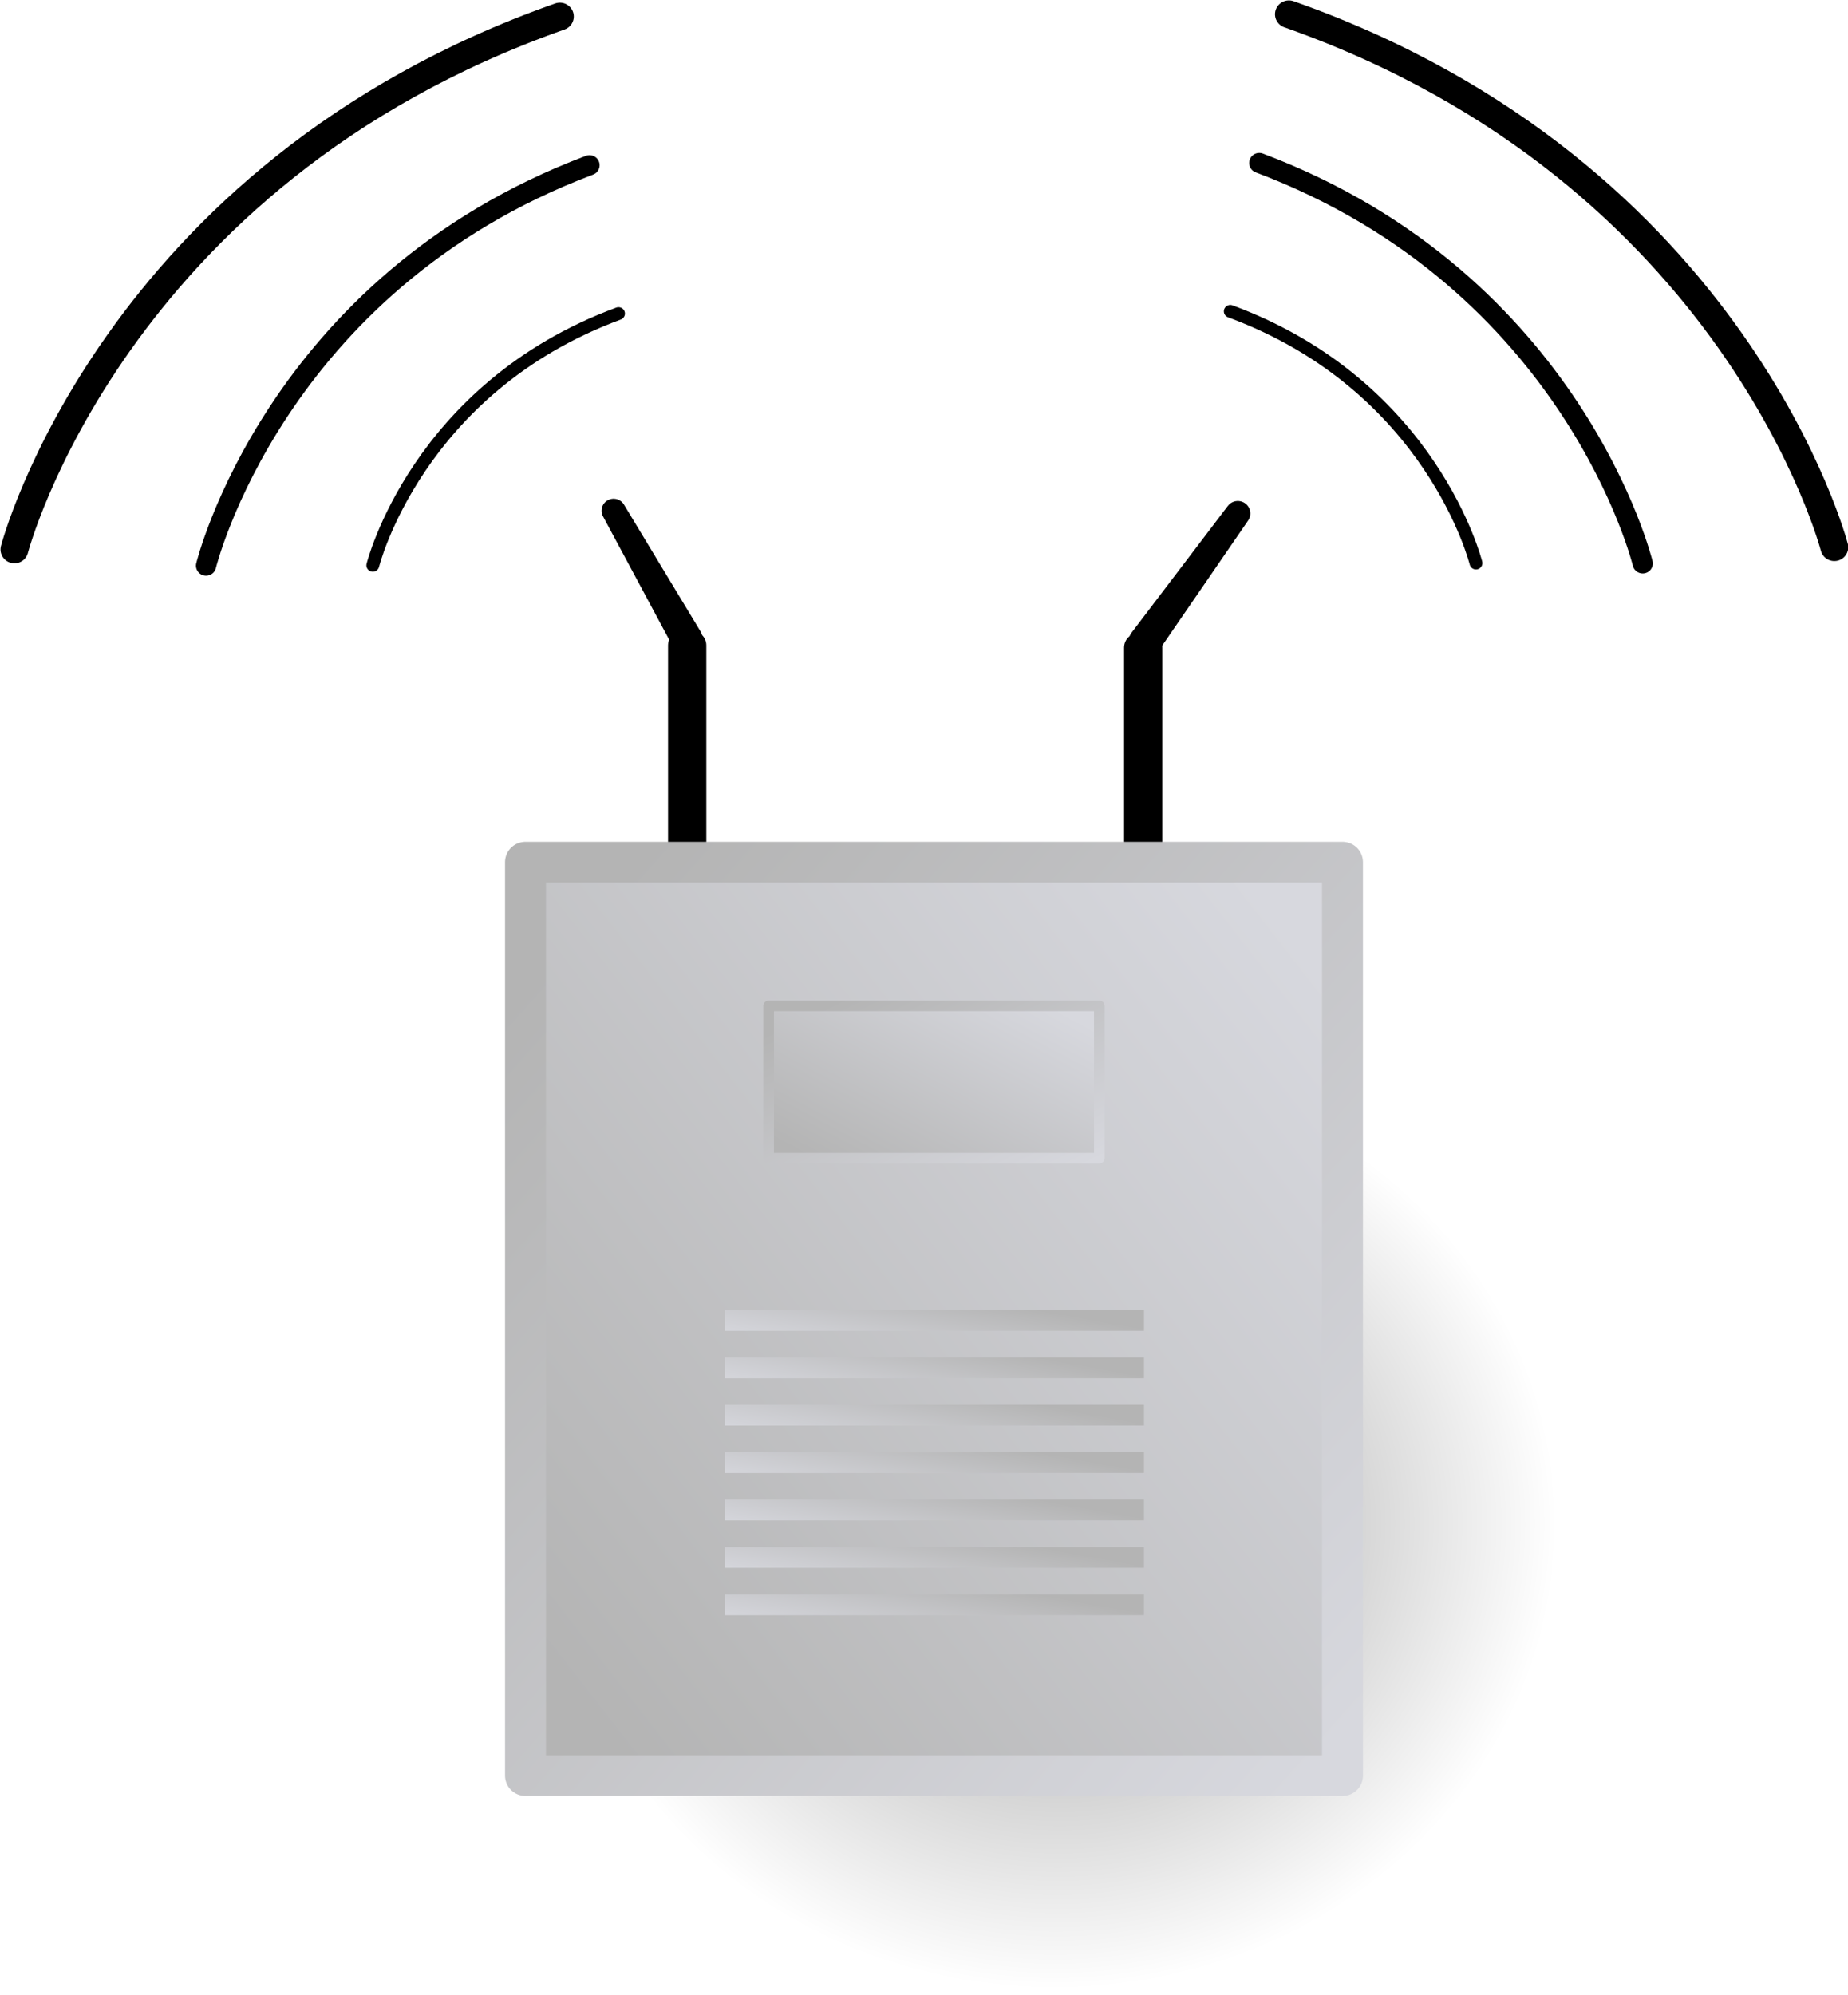 <?xml version="1.0" encoding="UTF-8" standalone="no"?>
<!-- Created with Inkscape (http://www.inkscape.org/) -->

<svg
   xmlns:dc="http://purl.org/dc/elements/1.1/"
   xmlns:cc="http://creativecommons.org/ns#"
   xmlns:rdf="http://www.w3.org/1999/02/22-rdf-syntax-ns#"
   xmlns:svg="http://www.w3.org/2000/svg"
   xmlns="http://www.w3.org/2000/svg"
   xmlns:xlink="http://www.w3.org/1999/xlink"
   xmlns:sodipodi="http://sodipodi.sourceforge.net/DTD/sodipodi-0.dtd"
   xmlns:inkscape="http://www.inkscape.org/namespaces/inkscape"
   height="75.98"
   id="svg5846"
   version="1.0"
   width="70.401"
   x="0"
   y="0"
   sodipodi:docname="1194983791867471366access_point_nicolas_cle_.svg"
   inkscape:version="0.92.1 r15371">
  <sodipodi:namedview
     pagecolor="#ffffff"
     bordercolor="#666666"
     borderopacity="1"
     objecttolerance="10"
     gridtolerance="10"
     guidetolerance="10"
     inkscape:pageopacity="0"
     inkscape:pageshadow="2"
     inkscape:window-width="1318"
     inkscape:window-height="801"
     id="namedview363"
     showgrid="false"
     fit-margin-top="0"
     fit-margin-left="0"
     fit-margin-right="0"
     fit-margin-bottom="0"
     inkscape:zoom="1.0918762"
     inkscape:cx="75.940896"
     inkscape:cy="17.939021"
     inkscape:window-x="2636"
     inkscape:window-y="328"
     inkscape:window-maximized="0"
     inkscape:current-layer="g19713" />
  <defs
     id="defs3">
    <linearGradient
       gradientTransform="matrix(0.382,0,0,0.177,-98.061,537.635)"
       gradientUnits="userSpaceOnUse"
       id="linearGradient19757"
       x1="-190.577"
       x2="-157.568"
       xlink:href="#linearGradient12759"
       y1="605.339"
       y2="638.043" />
    <linearGradient
       gradientTransform="matrix(0.382,0,0,0.177,-98.061,537.635)"
       gradientUnits="userSpaceOnUse"
       id="linearGradient19755"
       x1="-191.024"
       x2="-158.153"
       xlink:href="#linearGradient12759"
       y1="633.652"
       y2="605.079" />
    <linearGradient
       gradientTransform="matrix(4.591,0,0,0.218,-0.067,1.731)"
       gradientUnits="userSpaceOnUse"
       id="linearGradient19753"
       x1="-33.915"
       x2="-37.859"
       xlink:href="#linearGradient12759"
       y1="3026.508"
       y2="3027.548" />
    <linearGradient
       gradientTransform="matrix(4.591,0,0,0.218,-0.067,9.657)"
       gradientUnits="userSpaceOnUse"
       id="linearGradient19751"
       x1="-33.915"
       x2="-37.859"
       xlink:href="#linearGradient12759"
       y1="3026.508"
       y2="3027.548" />
    <linearGradient
       gradientTransform="matrix(4.591,0,0,0.218,-0.067,7.675)"
       gradientUnits="userSpaceOnUse"
       id="linearGradient19749"
       x1="-33.915"
       x2="-37.859"
       xlink:href="#linearGradient12759"
       y1="3026.508"
       y2="3027.548" />
    <linearGradient
       gradientTransform="matrix(4.591,0,0,0.218,-0.067,5.694)"
       gradientUnits="userSpaceOnUse"
       id="linearGradient19747"
       x1="-33.915"
       x2="-37.859"
       xlink:href="#linearGradient12759"
       y1="3026.508"
       y2="3027.548" />
    <linearGradient
       gradientTransform="matrix(4.591,0,0,0.218,-0.067,3.712)"
       gradientUnits="userSpaceOnUse"
       id="linearGradient19745"
       x1="-33.915"
       x2="-37.859"
       xlink:href="#linearGradient12759"
       y1="3026.508"
       y2="3027.548" />
    <linearGradient
       gradientTransform="matrix(4.591,0,0,0.218,-0.067,-0.251)"
       gradientUnits="userSpaceOnUse"
       id="linearGradient19743"
       x1="-33.915"
       x2="-37.859"
       xlink:href="#linearGradient12759"
       y1="3026.508"
       y2="3027.548" />
    <linearGradient
       gradientTransform="matrix(4.591,0,0,0.218,-0.067,-2.232)"
       gradientUnits="userSpaceOnUse"
       id="linearGradient19741"
       x1="-33.915"
       x2="-37.859"
       xlink:href="#linearGradient12759"
       y1="3026.508"
       y2="3027.548" />
    <linearGradient
       gradientTransform="scale(0.944,1.059)"
       gradientUnits="userSpaceOnUse"
       id="linearGradient19739"
       x1="-190.577"
       x2="-157.568"
       xlink:href="#linearGradient12759"
       y1="605.339"
       y2="638.043" />
    <linearGradient
       id="linearGradient12759">
      <stop
         id="stop12761"
         offset="0"
         style="stop-color:#b4b4b4;stop-opacity:1;" />
      <stop
         id="stop12763"
         offset="1"
         style="stop-color:#d7d8de;stop-opacity:1;" />
    </linearGradient>
    <linearGradient
       gradientTransform="scale(0.943,1.061)"
       gradientUnits="userSpaceOnUse"
       id="linearGradient19737"
       x1="-191.024"
       x2="-158.153"
       xlink:href="#linearGradient12759"
       y1="633.652"
       y2="605.079" />
    <linearGradient
       id="linearGradient18155">
      <stop
         id="stop18157"
         offset="0"
         style="stop-color:#000000;stop-opacity:1;" />
      <stop
         id="stop18159"
         offset="1"
         style="stop-color:#000000;stop-opacity:0;" />
    </linearGradient>
    <radialGradient
       cx="-156.586"
       cy="685.427"
       fx="-156.007"
       fy="685.427"
       gradientTransform="matrix(1.036,0,0,0.966,2.475,3.536)"
       gradientUnits="userSpaceOnUse"
       id="radialGradient19735"
       r="20.14"
       xlink:href="#linearGradient18155" />
    <linearGradient
       gradientTransform="matrix(2.506,0,0,0.394,113.305,407.475)"
       gradientUnits="userSpaceOnUse"
       id="linearGradient52179"
       x1="-35.945"
       x2="8.398"
       xlink:href="#linearGradient12744"
       y1="233.366"
       y2="275.813" />
    <linearGradient
       gradientTransform="matrix(2.506,0,0,2.776,112.876,-256.155)"
       gradientUnits="userSpaceOnUse"
       id="linearGradient52177"
       x1="-35.945"
       x2="8.398"
       xlink:href="#linearGradient12744"
       y1="233.366"
       y2="275.813" />
    <linearGradient
       gradientTransform="matrix(2.506,0,0,0.409,237.787,297.622)"
       gradientUnits="userSpaceOnUse"
       id="linearGradient52175"
       x1="-35.945"
       x2="8.398"
       xlink:href="#linearGradient12744"
       y1="233.366"
       y2="275.813" />
    <linearGradient
       gradientTransform="matrix(2.47,0,0,0.399,111.854,432.679)"
       gradientUnits="userSpaceOnUse"
       id="linearGradient52173"
       x1="-35.945"
       x2="8.398"
       xlink:href="#linearGradient14835"
       y1="233.366"
       y2="275.813" />
    <linearGradient
       gradientTransform="matrix(1.038,0,0,0.963,64.337,280.387)"
       gradientUnits="userSpaceOnUse"
       id="linearGradient52171"
       x1="66.153"
       x2="30.608"
       xlink:href="#linearGradient41493"
       y1="267.048"
       y2="232.233" />
    <linearGradient
       gradientTransform="matrix(1.038,0,0,0.963,3.444,280.387)"
       gradientUnits="userSpaceOnUse"
       id="linearGradient52169"
       x1="66.153"
       x2="30.608"
       xlink:href="#linearGradient41493"
       y1="267.048"
       y2="232.233" />
    <linearGradient
       gradientTransform="matrix(2.5,0,0,0.399,113.05,274.156)"
       gradientUnits="userSpaceOnUse"
       id="linearGradient52167"
       x1="-35.945"
       x2="8.398"
       xlink:href="#linearGradient14835"
       y1="233.366"
       y2="275.813" />
    <linearGradient
       gradientTransform="matrix(2.506,0,0,1.099,112.88,242.791)"
       gradientUnits="userSpaceOnUse"
       id="linearGradient52165"
       x1="-35.945"
       x2="8.398"
       xlink:href="#linearGradient12744"
       y1="233.366"
       y2="275.813" />
    <radialGradient
       cx="-19.262"
       cy="253.637"
       fx="-19.039"
       fy="254.357"
       gradientTransform="matrix(3.406,0,0,1.203,155.977,239.312)"
       gradientUnits="userSpaceOnUse"
       id="radialGradient52163"
       r="31.621"
       xlink:href="#linearGradient13376" />
    <linearGradient
       gradientTransform="matrix(0.839,0,0,0.531,-155.007,279.034)"
       gradientUnits="userSpaceOnUse"
       id="linearGradient31380"
       x1="-64.001"
       x2="-63.953"
       xlink:href="#linearGradient11442"
       y1="83.947"
       y2="80.317" />
    <linearGradient
       gradientTransform="matrix(1.058,0,0,0.804,-47.198,256.581)"
       gradientUnits="userSpaceOnUse"
       id="linearGradient31383"
       x1="-156.031"
       x2="-152.335"
       xlink:href="#linearGradient10810"
       y1="80.49"
       y2="84.271" />
    <radialGradient
       cx="-66.099"
       cy="99.988"
       fx="-66.099"
       fy="99.988"
       gradientTransform="matrix(0.389,0,0,0.195,-154.175,297.111)"
       gradientUnits="userSpaceOnUse"
       id="radialGradient31387"
       r="2.007"
       xlink:href="#linearGradient14160" />
    <radialGradient
       cx="-66.099"
       cy="99.988"
       fx="-66.099"
       fy="99.988"
       gradientTransform="matrix(0.389,0,0,0.195,-158.557,297.111)"
       gradientUnits="userSpaceOnUse"
       id="radialGradient31390"
       r="2.007"
       xlink:href="#linearGradient14160" />
    <radialGradient
       cx="-66.099"
       cy="99.988"
       fx="-66.099"
       fy="99.988"
       gradientTransform="matrix(0.389,0,0,0.195,-162.939,297.111)"
       gradientUnits="userSpaceOnUse"
       id="radialGradient31393"
       r="2.007"
       xlink:href="#linearGradient14160" />
    <radialGradient
       cx="-66.099"
       cy="99.988"
       fx="-66.099"
       fy="99.988"
       gradientTransform="matrix(0.389,0,0,0.195,-167.321,297.111)"
       gradientUnits="userSpaceOnUse"
       id="radialGradient31396"
       r="2.007"
       xlink:href="#linearGradient14160" />
    <radialGradient
       cx="-66.099"
       cy="99.988"
       fx="-66.099"
       fy="99.988"
       gradientTransform="matrix(0.389,0,0,0.195,-171.703,297.111)"
       gradientUnits="userSpaceOnUse"
       id="radialGradient31399"
       r="2.007"
       xlink:href="#linearGradient14160" />
    <radialGradient
       cx="-66.099"
       cy="99.988"
       fx="-66.099"
       fy="99.988"
       gradientTransform="matrix(0.389,0,0,0.195,-176.085,297.111)"
       gradientUnits="userSpaceOnUse"
       id="radialGradient31402"
       r="2.007"
       xlink:href="#linearGradient14160" />
    <radialGradient
       cx="-66.099"
       cy="99.988"
       fx="-66.099"
       fy="99.988"
       gradientTransform="matrix(0.389,0,0,0.195,-180.467,297.111)"
       gradientUnits="userSpaceOnUse"
       id="radialGradient31405"
       r="2.007"
       xlink:href="#linearGradient14160" />
    <radialGradient
       cx="-66.099"
       cy="99.988"
       fx="-66.099"
       fy="99.988"
       gradientTransform="matrix(0.389,0,0,0.195,-184.849,297.111)"
       gradientUnits="userSpaceOnUse"
       id="radialGradient31408"
       r="2.007"
       xlink:href="#linearGradient14160" />
    <linearGradient
       gradientTransform="matrix(0.839,0,0,0.531,-155.016,275.288)"
       gradientUnits="userSpaceOnUse"
       id="linearGradient31411"
       x1="-64.001"
       x2="-63.953"
       xlink:href="#linearGradient11442"
       y1="83.947"
       y2="80.317" />
    <linearGradient
       gradientTransform="matrix(1.058,0,0,0.804,-47.208,252.835)"
       gradientUnits="userSpaceOnUse"
       id="linearGradient31414"
       x1="-156.031"
       x2="-152.335"
       xlink:href="#linearGradient10810"
       y1="80.49"
       y2="84.271" />
    <linearGradient
       gradientTransform="matrix(0.839,0,0,0.531,-150.644,275.288)"
       gradientUnits="userSpaceOnUse"
       id="linearGradient31417"
       x1="-64.001"
       x2="-63.953"
       xlink:href="#linearGradient11442"
       y1="83.947"
       y2="80.317" />
    <linearGradient
       gradientTransform="matrix(1.058,0,0,0.804,-42.836,252.835)"
       gradientUnits="userSpaceOnUse"
       id="linearGradient31420"
       x1="-156.031"
       x2="-152.335"
       xlink:href="#linearGradient10810"
       y1="80.49"
       y2="84.271" />
    <linearGradient
       gradientTransform="matrix(0.839,0,0,0.531,-146.271,275.288)"
       gradientUnits="userSpaceOnUse"
       id="linearGradient31423"
       x1="-64.001"
       x2="-63.953"
       xlink:href="#linearGradient11442"
       y1="83.947"
       y2="80.317" />
    <linearGradient
       gradientTransform="matrix(1.058,0,0,0.804,-38.463,252.835)"
       gradientUnits="userSpaceOnUse"
       id="linearGradient31426"
       x1="-156.031"
       x2="-152.335"
       xlink:href="#linearGradient10810"
       y1="80.49"
       y2="84.271" />
    <linearGradient
       gradientTransform="matrix(0.839,0,0,0.531,-141.899,275.288)"
       gradientUnits="userSpaceOnUse"
       id="linearGradient31429"
       x1="-64.001"
       x2="-63.953"
       xlink:href="#linearGradient11442"
       y1="83.947"
       y2="80.317" />
    <linearGradient
       gradientTransform="matrix(1.058,0,0,0.804,-34.09,252.835)"
       gradientUnits="userSpaceOnUse"
       id="linearGradient31432"
       x1="-156.031"
       x2="-152.335"
       xlink:href="#linearGradient10810"
       y1="80.49"
       y2="84.271" />
    <linearGradient
       gradientTransform="matrix(0.839,0,0,0.531,-137.526,275.288)"
       gradientUnits="userSpaceOnUse"
       id="linearGradient31435"
       x1="-64.001"
       x2="-63.953"
       xlink:href="#linearGradient11442"
       y1="83.947"
       y2="80.317" />
    <linearGradient
       gradientTransform="matrix(1.058,0,0,0.804,-29.718,252.835)"
       gradientUnits="userSpaceOnUse"
       id="linearGradient31438"
       x1="-156.031"
       x2="-152.335"
       xlink:href="#linearGradient10810"
       y1="80.49"
       y2="84.271" />
    <linearGradient
       gradientTransform="matrix(0.839,0,0,0.531,-133.154,275.288)"
       gradientUnits="userSpaceOnUse"
       id="linearGradient31441"
       x1="-64.001"
       x2="-63.953"
       xlink:href="#linearGradient11442"
       y1="83.947"
       y2="80.317" />
    <linearGradient
       gradientTransform="matrix(1.058,0,0,0.804,-25.346,252.835)"
       gradientUnits="userSpaceOnUse"
       id="linearGradient31444"
       x1="-156.031"
       x2="-152.335"
       xlink:href="#linearGradient10810"
       y1="80.49"
       y2="84.271" />
    <linearGradient
       gradientTransform="matrix(0.839,0,0,0.531,-128.781,275.288)"
       gradientUnits="userSpaceOnUse"
       id="linearGradient31447"
       x1="-64.001"
       x2="-63.953"
       xlink:href="#linearGradient11442"
       y1="83.947"
       y2="80.317" />
    <linearGradient
       gradientTransform="matrix(1.058,0,0,0.804,-20.973,252.835)"
       gradientUnits="userSpaceOnUse"
       id="linearGradient31450"
       x1="-156.031"
       x2="-152.335"
       xlink:href="#linearGradient10810"
       y1="80.49"
       y2="84.271" />
    <linearGradient
       gradientTransform="matrix(0.839,0,0,0.531,-124.409,275.288)"
       gradientUnits="userSpaceOnUse"
       id="linearGradient31453"
       x1="-64.001"
       x2="-63.953"
       xlink:href="#linearGradient11442"
       y1="83.947"
       y2="80.317" />
    <linearGradient
       gradientTransform="matrix(1.058,0,0,0.804,-16.601,252.835)"
       gradientUnits="userSpaceOnUse"
       id="linearGradient31456"
       x1="-156.031"
       x2="-152.335"
       xlink:href="#linearGradient10810"
       y1="80.49"
       y2="84.271" />
    <radialGradient
       cx="-66.099"
       cy="99.988"
       fx="-66.099"
       fy="99.988"
       gradientTransform="matrix(0.389,0,0,0.195,-153.814,305.907)"
       gradientUnits="userSpaceOnUse"
       id="radialGradient31459"
       r="2.007"
       xlink:href="#linearGradient14160" />
    <radialGradient
       cx="-66.099"
       cy="99.988"
       fx="-66.099"
       fy="99.988"
       gradientTransform="matrix(0.389,0,0,0.195,-158.196,305.907)"
       gradientUnits="userSpaceOnUse"
       id="radialGradient31462"
       r="2.007"
       xlink:href="#linearGradient14160" />
    <radialGradient
       cx="-66.099"
       cy="99.988"
       fx="-66.099"
       fy="99.988"
       gradientTransform="matrix(0.389,0,0,0.195,-162.578,305.907)"
       gradientUnits="userSpaceOnUse"
       id="radialGradient31465"
       r="2.007"
       xlink:href="#linearGradient14160" />
    <radialGradient
       cx="-66.099"
       cy="99.988"
       fx="-66.099"
       fy="99.988"
       gradientTransform="matrix(0.389,0,0,0.195,-166.96,305.907)"
       gradientUnits="userSpaceOnUse"
       id="radialGradient31468"
       r="2.007"
       xlink:href="#linearGradient14160" />
    <radialGradient
       cx="-66.099"
       cy="99.988"
       fx="-66.099"
       fy="99.988"
       gradientTransform="matrix(0.389,0,0,0.195,-171.342,305.907)"
       gradientUnits="userSpaceOnUse"
       id="radialGradient31471"
       r="2.007"
       xlink:href="#linearGradient14160" />
    <radialGradient
       cx="-66.099"
       cy="99.988"
       fx="-66.099"
       fy="99.988"
       gradientTransform="matrix(0.389,0,0,0.195,-175.724,305.907)"
       gradientUnits="userSpaceOnUse"
       id="radialGradient31474"
       r="2.007"
       xlink:href="#linearGradient14160" />
    <radialGradient
       cx="-66.099"
       cy="99.988"
       fx="-66.099"
       fy="99.988"
       gradientTransform="matrix(0.389,0,0,0.195,-180.106,305.907)"
       gradientUnits="userSpaceOnUse"
       id="radialGradient31477"
       r="2.007"
       xlink:href="#linearGradient14160" />
    <radialGradient
       cx="-66.099"
       cy="99.988"
       fx="-66.099"
       fy="99.988"
       gradientTransform="matrix(0.389,0,0,0.195,-184.487,305.907)"
       gradientUnits="userSpaceOnUse"
       id="radialGradient31480"
       r="2.007"
       xlink:href="#linearGradient14160" />
    <linearGradient
       gradientTransform="matrix(0.839,0,0,0.531,-150.477,279.034)"
       gradientUnits="userSpaceOnUse"
       id="linearGradient31483"
       x1="-64.001"
       x2="-63.953"
       xlink:href="#linearGradient11442"
       y1="83.947"
       y2="80.317" />
    <linearGradient
       gradientTransform="matrix(1.058,0,0,0.804,-42.669,256.581)"
       gradientUnits="userSpaceOnUse"
       id="linearGradient31486"
       x1="-156.031"
       x2="-152.335"
       xlink:href="#linearGradient10810"
       y1="80.49"
       y2="84.271" />
    <linearGradient
       gradientTransform="matrix(0.839,0,0,0.531,-146.105,279.034)"
       gradientUnits="userSpaceOnUse"
       id="linearGradient31489"
       x1="-64.001"
       x2="-63.953"
       xlink:href="#linearGradient11442"
       y1="83.947"
       y2="80.317" />
    <linearGradient
       gradientTransform="matrix(1.058,0,0,0.804,-38.296,256.581)"
       gradientUnits="userSpaceOnUse"
       id="linearGradient31492"
       x1="-156.031"
       x2="-152.335"
       xlink:href="#linearGradient10810"
       y1="80.49"
       y2="84.271" />
    <linearGradient
       gradientTransform="matrix(0.839,0,0,0.531,-141.732,279.034)"
       gradientUnits="userSpaceOnUse"
       id="linearGradient31495"
       x1="-64.001"
       x2="-63.953"
       xlink:href="#linearGradient11442"
       y1="83.947"
       y2="80.317" />
    <linearGradient
       gradientTransform="matrix(1.058,0,0,0.804,-33.924,256.581)"
       gradientUnits="userSpaceOnUse"
       id="linearGradient31498"
       x1="-156.031"
       x2="-152.335"
       xlink:href="#linearGradient10810"
       y1="80.49"
       y2="84.271" />
    <linearGradient
       gradientTransform="matrix(0.839,0,0,0.531,-137.359,279.034)"
       gradientUnits="userSpaceOnUse"
       id="linearGradient31501"
       x1="-64.001"
       x2="-63.953"
       xlink:href="#linearGradient11442"
       y1="83.947"
       y2="80.317" />
    <linearGradient
       gradientTransform="matrix(1.058,0,0,0.804,-29.551,256.581)"
       gradientUnits="userSpaceOnUse"
       id="linearGradient31504"
       x1="-156.031"
       x2="-152.335"
       xlink:href="#linearGradient10810"
       y1="80.49"
       y2="84.271" />
    <linearGradient
       gradientTransform="matrix(0.839,0,0,0.531,-132.987,279.034)"
       gradientUnits="userSpaceOnUse"
       id="linearGradient31507"
       x1="-64.001"
       x2="-63.953"
       xlink:href="#linearGradient11442"
       y1="83.947"
       y2="80.317" />
    <linearGradient
       gradientTransform="matrix(1.058,0,0,0.804,-25.179,256.581)"
       gradientUnits="userSpaceOnUse"
       id="linearGradient31510"
       x1="-156.031"
       x2="-152.335"
       xlink:href="#linearGradient10810"
       y1="80.49"
       y2="84.271" />
    <linearGradient
       gradientTransform="matrix(0.839,0,0,0.531,-128.615,279.034)"
       gradientUnits="userSpaceOnUse"
       id="linearGradient31513"
       x1="-64.001"
       x2="-63.953"
       xlink:href="#linearGradient11442"
       y1="83.947"
       y2="80.317" />
    <linearGradient
       gradientTransform="matrix(1.058,0,0,0.804,-20.806,256.581)"
       gradientUnits="userSpaceOnUse"
       id="linearGradient31516"
       x1="-156.031"
       x2="-152.335"
       xlink:href="#linearGradient10810"
       y1="80.49"
       y2="84.271" />
    <linearGradient
       gradientTransform="matrix(0.839,0,0,0.531,-124.242,279.034)"
       gradientUnits="userSpaceOnUse"
       id="linearGradient31519"
       x1="-64.001"
       x2="-63.953"
       xlink:href="#linearGradient11442"
       y1="83.947"
       y2="80.317" />
    <linearGradient
       gradientTransform="matrix(1.058,0,0,0.804,-16.434,256.581)"
       gradientUnits="userSpaceOnUse"
       id="linearGradient31522"
       x1="-156.031"
       x2="-152.335"
       xlink:href="#linearGradient10810"
       y1="80.49"
       y2="84.271" />
    <radialGradient
       cx="-66.099"
       cy="99.988"
       fx="-66.099"
       fy="99.988"
       gradientTransform="matrix(0.389,0,0,0.195,-118.902,297.111)"
       gradientUnits="userSpaceOnUse"
       id="radialGradient31525"
       r="2.007"
       xlink:href="#linearGradient14160" />
    <radialGradient
       cx="-66.099"
       cy="99.988"
       fx="-66.099"
       fy="99.988"
       gradientTransform="matrix(0.389,0,0,0.195,-123.284,297.111)"
       gradientUnits="userSpaceOnUse"
       id="radialGradient31528"
       r="2.007"
       xlink:href="#linearGradient14160" />
    <radialGradient
       cx="-66.099"
       cy="99.988"
       fx="-66.099"
       fy="99.988"
       gradientTransform="matrix(0.389,0,0,0.195,-127.666,297.111)"
       gradientUnits="userSpaceOnUse"
       id="radialGradient31531"
       r="2.007"
       xlink:href="#linearGradient14160" />
    <radialGradient
       cx="-66.099"
       cy="99.988"
       fx="-66.099"
       fy="99.988"
       gradientTransform="matrix(0.389,0,0,0.195,-132.048,297.111)"
       gradientUnits="userSpaceOnUse"
       id="radialGradient31534"
       r="2.007"
       xlink:href="#linearGradient14160" />
    <radialGradient
       cx="-66.099"
       cy="99.988"
       fx="-66.099"
       fy="99.988"
       gradientTransform="matrix(0.389,0,0,0.195,-110.138,297.111)"
       gradientUnits="userSpaceOnUse"
       id="radialGradient31537"
       r="2.007"
       xlink:href="#linearGradient14160" />
    <radialGradient
       cx="-66.099"
       cy="99.988"
       fx="-66.099"
       fy="99.988"
       gradientTransform="matrix(0.389,0,0,0.195,-83.847,297.111)"
       gradientUnits="userSpaceOnUse"
       id="radialGradient31540"
       r="2.007"
       xlink:href="#linearGradient14160" />
    <radialGradient
       cx="-66.099"
       cy="99.988"
       fx="-66.099"
       fy="99.988"
       gradientTransform="matrix(0.389,0,0,0.195,-88.229,297.111)"
       gradientUnits="userSpaceOnUse"
       id="radialGradient31543"
       r="2.007"
       xlink:href="#linearGradient14160" />
    <radialGradient
       cx="-66.099"
       cy="99.988"
       fx="-66.099"
       fy="99.988"
       gradientTransform="matrix(0.389,0,0,0.195,-96.993,297.111)"
       gradientUnits="userSpaceOnUse"
       id="radialGradient31546"
       r="2.007"
       xlink:href="#linearGradient14160" />
    <radialGradient
       cx="-66.099"
       cy="99.988"
       fx="-66.099"
       fy="99.988"
       gradientTransform="matrix(0.389,0,0,0.195,-92.611,297.111)"
       gradientUnits="userSpaceOnUse"
       id="radialGradient31549"
       r="2.007"
       xlink:href="#linearGradient14160" />
    <radialGradient
       cx="-66.099"
       cy="99.988"
       fx="-66.099"
       fy="99.988"
       gradientTransform="matrix(0.389,0,0,0.195,-101.375,297.111)"
       gradientUnits="userSpaceOnUse"
       id="radialGradient31552"
       r="2.007"
       xlink:href="#linearGradient14160" />
    <radialGradient
       cx="-66.099"
       cy="99.988"
       fx="-66.099"
       fy="99.988"
       gradientTransform="matrix(0.389,0,0,0.195,-105.757,297.111)"
       gradientUnits="userSpaceOnUse"
       id="radialGradient31555"
       r="2.007"
       xlink:href="#linearGradient14160" />
    <radialGradient
       cx="-66.099"
       cy="99.988"
       fx="-66.099"
       fy="99.988"
       gradientTransform="matrix(0.389,0,0,0.195,-114.52,297.111)"
       gradientUnits="userSpaceOnUse"
       id="radialGradient31558"
       r="2.007"
       xlink:href="#linearGradient14160" />
    <radialGradient
       cx="-66.099"
       cy="99.988"
       fx="-66.099"
       fy="99.988"
       gradientTransform="matrix(0.389,0,0,0.195,-136.43,297.111)"
       gradientUnits="userSpaceOnUse"
       id="radialGradient31561"
       r="2.007"
       xlink:href="#linearGradient14160" />
    <radialGradient
       cx="-66.099"
       cy="99.988"
       fx="-66.099"
       fy="99.988"
       gradientTransform="matrix(0.389,0,0,0.195,-140.812,297.111)"
       gradientUnits="userSpaceOnUse"
       id="radialGradient31564"
       r="2.007"
       xlink:href="#linearGradient14160" />
    <radialGradient
       cx="-66.099"
       cy="99.988"
       fx="-66.099"
       fy="99.988"
       gradientTransform="matrix(0.389,0,0,0.195,-145.194,297.111)"
       gradientUnits="userSpaceOnUse"
       id="radialGradient31567"
       r="2.007"
       xlink:href="#linearGradient14160" />
    <radialGradient
       cx="-66.099"
       cy="99.988"
       fx="-66.099"
       fy="99.988"
       gradientTransform="matrix(0.389,0,0,0.195,-149.576,297.111)"
       gradientUnits="userSpaceOnUse"
       id="radialGradient31570"
       r="2.007"
       xlink:href="#linearGradient14160" />
    <linearGradient
       gradientTransform="matrix(0.839,0,0,0.531,-119.743,275.288)"
       gradientUnits="userSpaceOnUse"
       id="linearGradient31573"
       x1="-64.001"
       x2="-63.953"
       xlink:href="#linearGradient11442"
       y1="83.947"
       y2="80.317" />
    <linearGradient
       gradientTransform="matrix(1.058,0,0,0.804,-11.935,252.835)"
       gradientUnits="userSpaceOnUse"
       id="linearGradient31576"
       x1="-156.031"
       x2="-152.335"
       xlink:href="#linearGradient10810"
       y1="80.49"
       y2="84.271" />
    <linearGradient
       gradientTransform="matrix(0.839,0,0,0.531,-115.371,275.288)"
       gradientUnits="userSpaceOnUse"
       id="linearGradient31579"
       x1="-64.001"
       x2="-63.953"
       xlink:href="#linearGradient11442"
       y1="83.947"
       y2="80.317" />
    <linearGradient
       gradientTransform="matrix(1.058,0,0,0.804,-7.562,252.835)"
       gradientUnits="userSpaceOnUse"
       id="linearGradient31582"
       x1="-156.031"
       x2="-152.335"
       xlink:href="#linearGradient10810"
       y1="80.49"
       y2="84.271" />
    <linearGradient
       gradientTransform="matrix(0.839,0,0,0.531,-110.998,275.288)"
       gradientUnits="userSpaceOnUse"
       id="linearGradient31585"
       x1="-64.001"
       x2="-63.953"
       xlink:href="#linearGradient11442"
       y1="83.947"
       y2="80.317" />
    <linearGradient
       gradientTransform="matrix(1.058,0,0,0.804,-3.19,252.835)"
       gradientUnits="userSpaceOnUse"
       id="linearGradient31588"
       x1="-156.031"
       x2="-152.335"
       xlink:href="#linearGradient10810"
       y1="80.49"
       y2="84.271" />
    <linearGradient
       gradientTransform="matrix(0.839,0,0,0.531,-106.626,275.288)"
       gradientUnits="userSpaceOnUse"
       id="linearGradient31591"
       x1="-64.001"
       x2="-63.953"
       xlink:href="#linearGradient11442"
       y1="83.947"
       y2="80.317" />
    <linearGradient
       gradientTransform="matrix(1.058,0,0,0.804,1.182,252.835)"
       gradientUnits="userSpaceOnUse"
       id="linearGradient31594"
       x1="-156.031"
       x2="-152.335"
       xlink:href="#linearGradient10810"
       y1="80.49"
       y2="84.271" />
    <linearGradient
       gradientTransform="matrix(0.839,0,0,0.531,-71.646,275.288)"
       gradientUnits="userSpaceOnUse"
       id="linearGradient31597"
       x1="-64.001"
       x2="-63.953"
       xlink:href="#linearGradient11442"
       y1="83.947"
       y2="80.317" />
    <linearGradient
       gradientTransform="matrix(1.058,0,0,0.804,36.162,252.835)"
       gradientUnits="userSpaceOnUse"
       id="linearGradient31600"
       x1="-156.031"
       x2="-152.335"
       xlink:href="#linearGradient10810"
       y1="80.49"
       y2="84.271" />
    <linearGradient
       gradientTransform="matrix(0.839,0,0,0.531,-76.019,275.288)"
       gradientUnits="userSpaceOnUse"
       id="linearGradient31603"
       x1="-64.001"
       x2="-63.953"
       xlink:href="#linearGradient11442"
       y1="83.947"
       y2="80.317" />
    <linearGradient
       gradientTransform="matrix(1.058,0,0,0.804,31.79,252.835)"
       gradientUnits="userSpaceOnUse"
       id="linearGradient31606"
       x1="-156.031"
       x2="-152.335"
       xlink:href="#linearGradient10810"
       y1="80.49"
       y2="84.271" />
    <linearGradient
       gradientTransform="matrix(0.839,0,0,0.531,-67.273,275.288)"
       gradientUnits="userSpaceOnUse"
       id="linearGradient31609"
       x1="-64.001"
       x2="-63.953"
       xlink:href="#linearGradient11442"
       y1="83.947"
       y2="80.317" />
    <linearGradient
       gradientTransform="matrix(1.058,0,0,0.804,40.535,252.835)"
       gradientUnits="userSpaceOnUse"
       id="linearGradient31612"
       x1="-156.031"
       x2="-152.335"
       xlink:href="#linearGradient10810"
       y1="80.49"
       y2="84.271" />
    <linearGradient
       gradientTransform="matrix(0.839,0,0,0.531,-62.901,275.288)"
       gradientUnits="userSpaceOnUse"
       id="linearGradient31615"
       x1="-64.001"
       x2="-63.953"
       xlink:href="#linearGradient11442"
       y1="83.947"
       y2="80.317" />
    <linearGradient
       gradientTransform="matrix(1.058,0,0,0.804,44.907,252.835)"
       gradientUnits="userSpaceOnUse"
       id="linearGradient31618"
       x1="-156.031"
       x2="-152.335"
       xlink:href="#linearGradient10810"
       y1="80.49"
       y2="84.271" />
    <linearGradient
       gradientTransform="matrix(0.839,0,0,0.531,-58.529,275.288)"
       gradientUnits="userSpaceOnUse"
       id="linearGradient31621"
       x1="-64.001"
       x2="-63.953"
       xlink:href="#linearGradient11442"
       y1="83.947"
       y2="80.317" />
    <linearGradient
       gradientTransform="matrix(1.058,0,0,0.804,49.28,252.835)"
       gradientUnits="userSpaceOnUse"
       id="linearGradient31624"
       x1="-156.031"
       x2="-152.335"
       xlink:href="#linearGradient10810"
       y1="80.49"
       y2="84.271" />
    <linearGradient
       gradientTransform="matrix(0.839,0,0,0.531,-54.156,275.288)"
       gradientUnits="userSpaceOnUse"
       id="linearGradient31627"
       x1="-64.001"
       x2="-63.953"
       xlink:href="#linearGradient11442"
       y1="83.947"
       y2="80.317" />
    <linearGradient
       gradientTransform="matrix(1.058,0,0,0.804,53.652,252.835)"
       gradientUnits="userSpaceOnUse"
       id="linearGradient31630"
       x1="-156.031"
       x2="-152.335"
       xlink:href="#linearGradient10810"
       y1="80.49"
       y2="84.271" />
    <linearGradient
       gradientTransform="matrix(0.839,0,0,0.531,-102.253,275.288)"
       gradientUnits="userSpaceOnUse"
       id="linearGradient31633"
       x1="-64.001"
       x2="-63.953"
       xlink:href="#linearGradient11442"
       y1="83.947"
       y2="80.317" />
    <linearGradient
       gradientTransform="matrix(1.058,0,0,0.804,5.555,252.835)"
       gradientUnits="userSpaceOnUse"
       id="linearGradient31636"
       x1="-156.031"
       x2="-152.335"
       xlink:href="#linearGradient10810"
       y1="80.49"
       y2="84.271" />
    <linearGradient
       gradientTransform="matrix(0.839,0,0,0.531,-97.881,275.288)"
       gradientUnits="userSpaceOnUse"
       id="linearGradient31639"
       x1="-64.001"
       x2="-63.953"
       xlink:href="#linearGradient11442"
       y1="83.947"
       y2="80.317" />
    <linearGradient
       gradientTransform="matrix(1.058,0,0,0.804,9.927,252.835)"
       gradientUnits="userSpaceOnUse"
       id="linearGradient31642"
       x1="-156.031"
       x2="-152.335"
       xlink:href="#linearGradient10810"
       y1="80.49"
       y2="84.271" />
    <linearGradient
       gradientTransform="matrix(0.839,0,0,0.531,-93.508,275.288)"
       gradientUnits="userSpaceOnUse"
       id="linearGradient31645"
       x1="-64.001"
       x2="-63.953"
       xlink:href="#linearGradient11442"
       y1="83.947"
       y2="80.317" />
    <linearGradient
       gradientTransform="matrix(1.058,0,0,0.804,14.3,252.835)"
       gradientUnits="userSpaceOnUse"
       id="linearGradient31648"
       x1="-156.031"
       x2="-152.335"
       xlink:href="#linearGradient10810"
       y1="80.49"
       y2="84.271" />
    <linearGradient
       gradientTransform="matrix(0.839,0,0,0.531,-89.136,275.288)"
       gradientUnits="userSpaceOnUse"
       id="linearGradient31651"
       x1="-64.001"
       x2="-63.953"
       xlink:href="#linearGradient11442"
       y1="83.947"
       y2="80.317" />
    <linearGradient
       gradientTransform="matrix(1.058,0,0,0.804,18.672,252.835)"
       gradientUnits="userSpaceOnUse"
       id="linearGradient31654"
       x1="-156.031"
       x2="-152.335"
       xlink:href="#linearGradient10810"
       y1="80.49"
       y2="84.271" />
    <linearGradient
       gradientTransform="matrix(0.839,0,0,0.531,-84.763,275.288)"
       gradientUnits="userSpaceOnUse"
       id="linearGradient31657"
       x1="-64.001"
       x2="-63.953"
       xlink:href="#linearGradient11442"
       y1="83.947"
       y2="80.317" />
    <linearGradient
       gradientTransform="matrix(1.058,0,0,0.804,23.045,252.835)"
       gradientUnits="userSpaceOnUse"
       id="linearGradient31660"
       x1="-156.031"
       x2="-152.335"
       xlink:href="#linearGradient10810"
       y1="80.49"
       y2="84.271" />
    <linearGradient
       gradientTransform="matrix(0.839,0,0,0.531,-80.391,275.288)"
       gradientUnits="userSpaceOnUse"
       id="linearGradient31663"
       x1="-64.001"
       x2="-63.953"
       xlink:href="#linearGradient11442"
       y1="83.947"
       y2="80.317" />
    <linearGradient
       gradientTransform="matrix(1.058,0,0,0.804,27.417,252.835)"
       gradientUnits="userSpaceOnUse"
       id="linearGradient31666"
       x1="-156.031"
       x2="-152.335"
       xlink:href="#linearGradient10810"
       y1="80.49"
       y2="84.271" />
    <radialGradient
       cx="-66.099"
       cy="99.988"
       fx="-66.099"
       fy="99.988"
       gradientTransform="matrix(0.389,0,0,0.195,-118.541,305.907)"
       gradientUnits="userSpaceOnUse"
       id="radialGradient31669"
       r="2.007"
       xlink:href="#linearGradient14160" />
    <radialGradient
       cx="-66.099"
       cy="99.988"
       fx="-66.099"
       fy="99.988"
       gradientTransform="matrix(0.389,0,0,0.195,-122.923,305.907)"
       gradientUnits="userSpaceOnUse"
       id="radialGradient31672"
       r="2.007"
       xlink:href="#linearGradient14160" />
    <radialGradient
       cx="-66.099"
       cy="99.988"
       fx="-66.099"
       fy="99.988"
       gradientTransform="matrix(0.389,0,0,0.195,-127.305,305.907)"
       gradientUnits="userSpaceOnUse"
       id="radialGradient31675"
       r="2.007"
       xlink:href="#linearGradient14160" />
    <radialGradient
       cx="-66.099"
       cy="99.988"
       fx="-66.099"
       fy="99.988"
       gradientTransform="matrix(0.389,0,0,0.195,-131.687,305.907)"
       gradientUnits="userSpaceOnUse"
       id="radialGradient31678"
       r="2.007"
       xlink:href="#linearGradient14160" />
    <radialGradient
       cx="-66.099"
       cy="99.988"
       fx="-66.099"
       fy="99.988"
       gradientTransform="matrix(0.389,0,0,0.195,-109.777,305.907)"
       gradientUnits="userSpaceOnUse"
       id="radialGradient31681"
       r="2.007"
       xlink:href="#linearGradient14160" />
    <radialGradient
       cx="-66.099"
       cy="99.988"
       fx="-66.099"
       fy="99.988"
       gradientTransform="matrix(0.389,0,0,0.195,-83.485,305.907)"
       gradientUnits="userSpaceOnUse"
       id="radialGradient31684"
       r="2.007"
       xlink:href="#linearGradient14160" />
    <radialGradient
       cx="-66.099"
       cy="99.988"
       fx="-66.099"
       fy="99.988"
       gradientTransform="matrix(0.389,0,0,0.195,-87.867,305.907)"
       gradientUnits="userSpaceOnUse"
       id="radialGradient31687"
       r="2.007"
       xlink:href="#linearGradient14160" />
    <radialGradient
       cx="-66.099"
       cy="99.988"
       fx="-66.099"
       fy="99.988"
       gradientTransform="matrix(0.389,0,0,0.195,-96.631,305.907)"
       gradientUnits="userSpaceOnUse"
       id="radialGradient31690"
       r="2.007"
       xlink:href="#linearGradient14160" />
    <radialGradient
       cx="-66.099"
       cy="99.988"
       fx="-66.099"
       fy="99.988"
       gradientTransform="matrix(0.389,0,0,0.195,-92.249,305.907)"
       gradientUnits="userSpaceOnUse"
       id="radialGradient31693"
       r="2.007"
       xlink:href="#linearGradient14160" />
    <radialGradient
       cx="-66.099"
       cy="99.988"
       fx="-66.099"
       fy="99.988"
       gradientTransform="matrix(0.389,0,0,0.195,-101.013,305.907)"
       gradientUnits="userSpaceOnUse"
       id="radialGradient31696"
       r="2.007"
       xlink:href="#linearGradient14160" />
    <radialGradient
       cx="-66.099"
       cy="99.988"
       fx="-66.099"
       fy="99.988"
       gradientTransform="matrix(0.389,0,0,0.195,-105.395,305.907)"
       gradientUnits="userSpaceOnUse"
       id="radialGradient31699"
       r="2.007"
       xlink:href="#linearGradient14160" />
    <radialGradient
       cx="-66.099"
       cy="99.988"
       fx="-66.099"
       fy="99.988"
       gradientTransform="matrix(0.389,0,0,0.195,-114.159,305.907)"
       gradientUnits="userSpaceOnUse"
       id="radialGradient31702"
       r="2.007"
       xlink:href="#linearGradient14160" />
    <radialGradient
       cx="-66.099"
       cy="99.988"
       fx="-66.099"
       fy="99.988"
       gradientTransform="matrix(0.389,0,0,0.195,-136.069,305.907)"
       gradientUnits="userSpaceOnUse"
       id="radialGradient31705"
       r="2.007"
       xlink:href="#linearGradient14160" />
    <radialGradient
       cx="-66.099"
       cy="99.988"
       fx="-66.099"
       fy="99.988"
       gradientTransform="matrix(0.389,0,0,0.195,-140.451,305.907)"
       gradientUnits="userSpaceOnUse"
       id="radialGradient31708"
       r="2.007"
       xlink:href="#linearGradient14160" />
    <radialGradient
       cx="-66.099"
       cy="99.988"
       fx="-66.099"
       fy="99.988"
       gradientTransform="matrix(0.389,0,0,0.195,-144.833,305.907)"
       gradientUnits="userSpaceOnUse"
       id="radialGradient31711"
       r="2.007"
       xlink:href="#linearGradient14160" />
    <radialGradient
       cx="-66.099"
       cy="99.988"
       fx="-66.099"
       fy="99.988"
       gradientTransform="matrix(0.389,0,0,0.195,-149.214,305.907)"
       gradientUnits="userSpaceOnUse"
       id="radialGradient31714"
       r="2.007"
       xlink:href="#linearGradient14160" />
    <linearGradient
       gradientTransform="matrix(0.839,0,0,0.531,-119.576,279.034)"
       gradientUnits="userSpaceOnUse"
       id="linearGradient31717"
       x1="-64.001"
       x2="-63.953"
       xlink:href="#linearGradient11442"
       y1="83.947"
       y2="80.317" />
    <linearGradient
       gradientTransform="matrix(1.058,0,0,0.804,-11.768,256.581)"
       gradientUnits="userSpaceOnUse"
       id="linearGradient31720"
       x1="-156.031"
       x2="-152.335"
       xlink:href="#linearGradient10810"
       y1="80.49"
       y2="84.271" />
    <linearGradient
       gradientTransform="matrix(0.839,0,0,0.531,-115.204,279.034)"
       gradientUnits="userSpaceOnUse"
       id="linearGradient31723"
       x1="-64.001"
       x2="-63.953"
       xlink:href="#linearGradient11442"
       y1="83.947"
       y2="80.317" />
    <linearGradient
       gradientTransform="matrix(1.058,0,0,0.804,-7.396,256.581)"
       gradientUnits="userSpaceOnUse"
       id="linearGradient31726"
       x1="-156.031"
       x2="-152.335"
       xlink:href="#linearGradient10810"
       y1="80.49"
       y2="84.271" />
    <linearGradient
       gradientTransform="matrix(0.839,0,0,0.531,-110.832,279.034)"
       gradientUnits="userSpaceOnUse"
       id="linearGradient31729"
       x1="-64.001"
       x2="-63.953"
       xlink:href="#linearGradient11442"
       y1="83.947"
       y2="80.317" />
    <linearGradient
       gradientTransform="matrix(1.058,0,0,0.804,-3.023,256.581)"
       gradientUnits="userSpaceOnUse"
       id="linearGradient31732"
       x1="-156.031"
       x2="-152.335"
       xlink:href="#linearGradient10810"
       y1="80.49"
       y2="84.271" />
    <linearGradient
       gradientTransform="matrix(0.839,0,0,0.531,-106.459,279.034)"
       gradientUnits="userSpaceOnUse"
       id="linearGradient31735"
       x1="-64.001"
       x2="-63.953"
       xlink:href="#linearGradient11442"
       y1="83.947"
       y2="80.317" />
    <linearGradient
       gradientTransform="matrix(1.058,0,0,0.804,1.349,256.581)"
       gradientUnits="userSpaceOnUse"
       id="linearGradient31738"
       x1="-156.031"
       x2="-152.335"
       xlink:href="#linearGradient10810"
       y1="80.49"
       y2="84.271" />
    <linearGradient
       gradientTransform="matrix(0.839,0,0,0.531,-71.479,279.034)"
       gradientUnits="userSpaceOnUse"
       id="linearGradient31741"
       x1="-64.001"
       x2="-63.953"
       xlink:href="#linearGradient11442"
       y1="83.947"
       y2="80.317" />
    <linearGradient
       gradientTransform="matrix(1.058,0,0,0.804,36.329,256.581)"
       gradientUnits="userSpaceOnUse"
       id="linearGradient31744"
       x1="-156.031"
       x2="-152.335"
       xlink:href="#linearGradient10810"
       y1="80.49"
       y2="84.271" />
    <linearGradient
       gradientTransform="matrix(0.839,0,0,0.531,-75.852,279.034)"
       gradientUnits="userSpaceOnUse"
       id="linearGradient31747"
       x1="-64.001"
       x2="-63.953"
       xlink:href="#linearGradient11442"
       y1="83.947"
       y2="80.317" />
    <linearGradient
       gradientTransform="matrix(1.058,0,0,0.804,31.956,256.581)"
       gradientUnits="userSpaceOnUse"
       id="linearGradient31750"
       x1="-156.031"
       x2="-152.335"
       xlink:href="#linearGradient10810"
       y1="80.49"
       y2="84.271" />
    <linearGradient
       gradientTransform="matrix(0.839,0,0,0.531,-67.107,279.034)"
       gradientUnits="userSpaceOnUse"
       id="linearGradient31753"
       x1="-64.001"
       x2="-63.953"
       xlink:href="#linearGradient11442"
       y1="83.947"
       y2="80.317" />
    <linearGradient
       gradientTransform="matrix(1.058,0,0,0.804,40.701,256.581)"
       gradientUnits="userSpaceOnUse"
       id="linearGradient31756"
       x1="-156.031"
       x2="-152.335"
       xlink:href="#linearGradient10810"
       y1="80.49"
       y2="84.271" />
    <linearGradient
       gradientTransform="matrix(0.839,0,0,0.531,-62.734,279.034)"
       gradientUnits="userSpaceOnUse"
       id="linearGradient31759"
       x1="-64.001"
       x2="-63.953"
       xlink:href="#linearGradient11442"
       y1="83.947"
       y2="80.317" />
    <linearGradient
       gradientTransform="matrix(1.058,0,0,0.804,45.074,256.581)"
       gradientUnits="userSpaceOnUse"
       id="linearGradient31762"
       x1="-156.031"
       x2="-152.335"
       xlink:href="#linearGradient10810"
       y1="80.49"
       y2="84.271" />
    <linearGradient
       gradientTransform="matrix(0.839,0,0,0.531,-58.362,279.034)"
       gradientUnits="userSpaceOnUse"
       id="linearGradient31765"
       x1="-64.001"
       x2="-63.953"
       xlink:href="#linearGradient11442"
       y1="83.947"
       y2="80.317" />
    <linearGradient
       gradientTransform="matrix(1.058,0,0,0.804,49.446,256.581)"
       gradientUnits="userSpaceOnUse"
       id="linearGradient31768"
       x1="-156.031"
       x2="-152.335"
       xlink:href="#linearGradient10810"
       y1="80.49"
       y2="84.271" />
    <linearGradient
       gradientTransform="matrix(0.839,0,0,0.531,-53.989,279.034)"
       gradientUnits="userSpaceOnUse"
       id="linearGradient31771"
       x1="-64.001"
       x2="-63.953"
       xlink:href="#linearGradient11442"
       y1="83.947"
       y2="80.317" />
    <linearGradient
       gradientTransform="matrix(1.058,0,0,0.804,53.819,256.581)"
       gradientUnits="userSpaceOnUse"
       id="linearGradient31774"
       x1="-156.031"
       x2="-152.335"
       xlink:href="#linearGradient10810"
       y1="80.49"
       y2="84.271" />
    <linearGradient
       gradientTransform="matrix(0.839,0,0,0.531,-102.087,279.034)"
       gradientUnits="userSpaceOnUse"
       id="linearGradient31777"
       x1="-64.001"
       x2="-63.953"
       xlink:href="#linearGradient11442"
       y1="83.947"
       y2="80.317" />
    <linearGradient
       gradientTransform="matrix(1.058,0,0,0.804,5.722,256.581)"
       gradientUnits="userSpaceOnUse"
       id="linearGradient31780"
       x1="-156.031"
       x2="-152.335"
       xlink:href="#linearGradient10810"
       y1="80.49"
       y2="84.271" />
    <linearGradient
       gradientTransform="matrix(0.839,0,0,0.531,-97.714,279.034)"
       gradientUnits="userSpaceOnUse"
       id="linearGradient31783"
       x1="-64.001"
       x2="-63.953"
       xlink:href="#linearGradient11442"
       y1="83.947"
       y2="80.317" />
    <linearGradient
       gradientTransform="matrix(1.058,0,0,0.804,10.094,256.581)"
       gradientUnits="userSpaceOnUse"
       id="linearGradient31786"
       x1="-156.031"
       x2="-152.335"
       xlink:href="#linearGradient10810"
       y1="80.49"
       y2="84.271" />
    <linearGradient
       gradientTransform="matrix(0.839,0,0,0.531,-93.342,279.034)"
       gradientUnits="userSpaceOnUse"
       id="linearGradient31789"
       x1="-64.001"
       x2="-63.953"
       xlink:href="#linearGradient11442"
       y1="83.947"
       y2="80.317" />
    <linearGradient
       gradientTransform="matrix(1.058,0,0,0.804,14.466,256.581)"
       gradientUnits="userSpaceOnUse"
       id="linearGradient31792"
       x1="-156.031"
       x2="-152.335"
       xlink:href="#linearGradient10810"
       y1="80.49"
       y2="84.271" />
    <linearGradient
       gradientTransform="matrix(0.839,0,0,0.531,-88.969,279.034)"
       gradientUnits="userSpaceOnUse"
       id="linearGradient31795"
       x1="-64.001"
       x2="-63.953"
       xlink:href="#linearGradient11442"
       y1="83.947"
       y2="80.317" />
    <linearGradient
       gradientTransform="matrix(1.058,0,0,0.804,18.839,256.581)"
       gradientUnits="userSpaceOnUse"
       id="linearGradient31798"
       x1="-156.031"
       x2="-152.335"
       xlink:href="#linearGradient10810"
       y1="80.49"
       y2="84.271" />
    <linearGradient
       gradientTransform="matrix(0.839,0,0,0.531,-84.597,279.034)"
       gradientUnits="userSpaceOnUse"
       id="linearGradient31801"
       x1="-64.001"
       x2="-63.953"
       xlink:href="#linearGradient11442"
       y1="83.947"
       y2="80.317" />
    <linearGradient
       gradientTransform="matrix(1.058,0,0,0.804,23.212,256.581)"
       gradientUnits="userSpaceOnUse"
       id="linearGradient31804"
       x1="-156.031"
       x2="-152.335"
       xlink:href="#linearGradient10810"
       y1="80.49"
       y2="84.271" />
    <linearGradient
       gradientTransform="matrix(0.839,0,0,0.531,-80.224,279.034)"
       gradientUnits="userSpaceOnUse"
       id="linearGradient31807"
       x1="-64.001"
       x2="-63.953"
       xlink:href="#linearGradient11442"
       y1="83.947"
       y2="80.317" />
    <linearGradient
       gradientTransform="matrix(1.058,0,0,0.804,27.584,256.581)"
       gradientUnits="userSpaceOnUse"
       id="linearGradient31810"
       x1="-156.031"
       x2="-152.335"
       xlink:href="#linearGradient10810"
       y1="80.49"
       y2="84.271" />
    <radialGradient
       cx="-66.099"
       cy="99.988"
       fx="-66.099"
       fy="99.988"
       gradientTransform="matrix(0.389,0,0,0.195,-120.717,285.355)"
       gradientUnits="userSpaceOnUse"
       id="radialGradient31813"
       r="2.007"
       xlink:href="#linearGradient14160" />
    <radialGradient
       cx="-66.099"
       cy="99.988"
       fx="-66.099"
       fy="99.988"
       gradientTransform="matrix(0.389,0,0,0.195,-125.099,285.355)"
       gradientUnits="userSpaceOnUse"
       id="radialGradient31816"
       r="2.007"
       xlink:href="#linearGradient14160" />
    <radialGradient
       cx="-66.099"
       cy="99.988"
       fx="-66.099"
       fy="99.988"
       gradientTransform="matrix(0.389,0,0,0.195,-129.481,285.355)"
       gradientUnits="userSpaceOnUse"
       id="radialGradient31819"
       r="2.007"
       xlink:href="#linearGradient14160" />
    <radialGradient
       cx="-66.099"
       cy="99.988"
       fx="-66.099"
       fy="99.988"
       gradientTransform="matrix(0.389,0,0,0.195,-133.863,285.355)"
       gradientUnits="userSpaceOnUse"
       id="radialGradient31822"
       r="2.007"
       xlink:href="#linearGradient14160" />
    <radialGradient
       cx="-66.099"
       cy="99.988"
       fx="-66.099"
       fy="99.988"
       gradientTransform="matrix(0.389,0,0,0.195,-111.954,285.355)"
       gradientUnits="userSpaceOnUse"
       id="radialGradient31825"
       r="2.007"
       xlink:href="#linearGradient14160" />
    <radialGradient
       cx="-66.099"
       cy="99.988"
       fx="-66.099"
       fy="99.988"
       gradientTransform="matrix(0.389,0,0,0.195,-85.662,285.709)"
       gradientUnits="userSpaceOnUse"
       id="radialGradient31828"
       r="2.007"
       xlink:href="#linearGradient14160" />
    <radialGradient
       cx="-66.099"
       cy="99.988"
       fx="-66.099"
       fy="99.988"
       gradientTransform="matrix(0.389,0,0,0.195,-90.044,285.355)"
       gradientUnits="userSpaceOnUse"
       id="radialGradient31831"
       r="2.007"
       xlink:href="#linearGradient14160" />
    <radialGradient
       cx="-66.099"
       cy="99.988"
       fx="-66.099"
       fy="99.988"
       gradientTransform="matrix(0.389,0,0,0.195,-98.808,285.355)"
       gradientUnits="userSpaceOnUse"
       id="radialGradient31834"
       r="2.007"
       xlink:href="#linearGradient14160" />
    <radialGradient
       cx="-66.099"
       cy="99.988"
       fx="-66.099"
       fy="99.988"
       gradientTransform="matrix(0.389,0,0,0.195,-94.426,285.355)"
       gradientUnits="userSpaceOnUse"
       id="radialGradient31837"
       r="2.007"
       xlink:href="#linearGradient14160" />
    <radialGradient
       cx="-66.099"
       cy="99.988"
       fx="-66.099"
       fy="99.988"
       gradientTransform="matrix(0.389,0,0,0.195,-103.189,285.355)"
       gradientUnits="userSpaceOnUse"
       id="radialGradient31840"
       r="2.007"
       xlink:href="#linearGradient14160" />
    <radialGradient
       cx="-66.099"
       cy="99.988"
       fx="-66.099"
       fy="99.988"
       gradientTransform="matrix(0.389,0,0,0.195,-107.572,285.355)"
       gradientUnits="userSpaceOnUse"
       id="radialGradient31843"
       r="2.007"
       xlink:href="#linearGradient14160" />
    <radialGradient
       cx="-66.099"
       cy="99.988"
       fx="-66.099"
       fy="99.988"
       gradientTransform="matrix(0.389,0,0,0.195,-116.335,285.355)"
       gradientUnits="userSpaceOnUse"
       id="radialGradient31846"
       r="2.007"
       xlink:href="#linearGradient14160" />
    <radialGradient
       cx="-66.099"
       cy="99.988"
       fx="-66.099"
       fy="99.988"
       gradientTransform="matrix(0.389,0,0,0.195,-138.245,285.355)"
       gradientUnits="userSpaceOnUse"
       id="radialGradient31849"
       r="2.007"
       xlink:href="#linearGradient14160" />
    <radialGradient
       cx="-66.099"
       cy="99.988"
       fx="-66.099"
       fy="99.988"
       gradientTransform="matrix(0.389,0,0,0.195,-142.627,285.355)"
       gradientUnits="userSpaceOnUse"
       id="radialGradient31852"
       r="2.007"
       xlink:href="#linearGradient14160" />
    <radialGradient
       cx="-66.099"
       cy="99.988"
       fx="-66.099"
       fy="99.988"
       gradientTransform="matrix(0.389,0,0,0.195,-147.009,285.355)"
       gradientUnits="userSpaceOnUse"
       id="radialGradient31855"
       r="2.007"
       xlink:href="#linearGradient14160" />
    <radialGradient
       cx="-66.099"
       cy="99.988"
       fx="-66.099"
       fy="99.988"
       gradientTransform="matrix(0.389,0,0,0.195,-151.391,285.355)"
       gradientUnits="userSpaceOnUse"
       id="radialGradient31858"
       r="2.007"
       xlink:href="#linearGradient14160" />
    <linearGradient
       gradientTransform="matrix(0.839,0,0,0.531,-121.558,263.686)"
       gradientUnits="userSpaceOnUse"
       id="linearGradient31861"
       x1="-64.001"
       x2="-63.953"
       xlink:href="#linearGradient11442"
       y1="83.947"
       y2="80.317" />
    <linearGradient
       gradientTransform="matrix(1.058,0,0,0.804,-13.75,241.256)"
       gradientUnits="userSpaceOnUse"
       id="linearGradient31864"
       x1="-156.031"
       x2="-152.335"
       xlink:href="#linearGradient10810"
       y1="80.49"
       y2="84.271" />
    <linearGradient
       gradientTransform="matrix(0.839,0,0,0.531,-117.186,263.686)"
       gradientUnits="userSpaceOnUse"
       id="linearGradient31867"
       x1="-64.001"
       x2="-63.953"
       xlink:href="#linearGradient11442"
       y1="83.947"
       y2="80.317" />
    <linearGradient
       gradientTransform="matrix(1.058,0,0,0.804,-9.377,241.256)"
       gradientUnits="userSpaceOnUse"
       id="linearGradient31870"
       x1="-156.031"
       x2="-152.335"
       xlink:href="#linearGradient10810"
       y1="80.49"
       y2="84.271" />
    <linearGradient
       gradientTransform="matrix(0.839,0,0,0.531,-112.813,263.686)"
       gradientUnits="userSpaceOnUse"
       id="linearGradient31873"
       x1="-64.001"
       x2="-63.953"
       xlink:href="#linearGradient11442"
       y1="83.947"
       y2="80.317" />
    <linearGradient
       gradientTransform="matrix(1.058,0,0,0.804,-5.005,241.256)"
       gradientUnits="userSpaceOnUse"
       id="linearGradient31876"
       x1="-156.031"
       x2="-152.335"
       xlink:href="#linearGradient10810"
       y1="80.49"
       y2="84.271" />
    <linearGradient
       gradientTransform="matrix(0.839,0,0,0.531,-108.441,263.686)"
       gradientUnits="userSpaceOnUse"
       id="linearGradient31879"
       x1="-64.001"
       x2="-63.953"
       xlink:href="#linearGradient11442"
       y1="83.947"
       y2="80.317" />
    <linearGradient
       gradientTransform="matrix(1.058,0,0,0.804,-0.632,241.256)"
       gradientUnits="userSpaceOnUse"
       id="linearGradient31882"
       x1="-156.031"
       x2="-152.335"
       xlink:href="#linearGradient10810"
       y1="80.49"
       y2="84.271" />
    <linearGradient
       gradientTransform="matrix(0.839,0,0,0.531,-73.461,263.686)"
       gradientUnits="userSpaceOnUse"
       id="linearGradient31885"
       x1="-64.001"
       x2="-63.953"
       xlink:href="#linearGradient11442"
       y1="83.947"
       y2="80.317" />
    <linearGradient
       gradientTransform="matrix(1.058,0,0,0.804,34.347,241.256)"
       gradientUnits="userSpaceOnUse"
       id="linearGradient31888"
       x1="-156.031"
       x2="-152.335"
       xlink:href="#linearGradient10810"
       y1="80.49"
       y2="84.271" />
    <linearGradient
       gradientTransform="matrix(0.839,0,0,0.531,-77.833,263.686)"
       gradientUnits="userSpaceOnUse"
       id="linearGradient31891"
       x1="-64.001"
       x2="-63.953"
       xlink:href="#linearGradient11442"
       y1="83.947"
       y2="80.317" />
    <linearGradient
       gradientTransform="matrix(1.058,0,0,0.804,29.975,241.256)"
       gradientUnits="userSpaceOnUse"
       id="linearGradient31894"
       x1="-156.031"
       x2="-152.335"
       xlink:href="#linearGradient10810"
       y1="80.49"
       y2="84.271" />
    <linearGradient
       gradientTransform="matrix(0.839,0,0,0.531,-69.088,263.686)"
       gradientUnits="userSpaceOnUse"
       id="linearGradient31897"
       x1="-64.001"
       x2="-63.953"
       xlink:href="#linearGradient11442"
       y1="83.947"
       y2="80.317" />
    <linearGradient
       gradientTransform="matrix(1.058,0,0,0.804,38.72,241.256)"
       gradientUnits="userSpaceOnUse"
       id="linearGradient31900"
       x1="-156.031"
       x2="-152.335"
       xlink:href="#linearGradient10810"
       y1="80.49"
       y2="84.271" />
    <linearGradient
       gradientTransform="matrix(0.839,0,0,0.531,-64.716,263.686)"
       gradientUnits="userSpaceOnUse"
       id="linearGradient31903"
       x1="-64.001"
       x2="-63.953"
       xlink:href="#linearGradient11442"
       y1="83.947"
       y2="80.317" />
    <linearGradient
       gradientTransform="matrix(1.058,0,0,0.804,43.092,241.256)"
       gradientUnits="userSpaceOnUse"
       id="linearGradient31906"
       x1="-156.031"
       x2="-152.335"
       xlink:href="#linearGradient10810"
       y1="80.49"
       y2="84.271" />
    <linearGradient
       gradientTransform="matrix(0.839,0,0,0.531,-60.343,263.686)"
       gradientUnits="userSpaceOnUse"
       id="linearGradient31909"
       x1="-64.001"
       x2="-63.953"
       xlink:href="#linearGradient11442"
       y1="83.947"
       y2="80.317" />
    <linearGradient
       gradientTransform="matrix(1.058,0,0,0.804,47.465,241.256)"
       gradientUnits="userSpaceOnUse"
       id="linearGradient31912"
       x1="-156.031"
       x2="-152.335"
       xlink:href="#linearGradient10810"
       y1="80.49"
       y2="84.271" />
    <linearGradient
       gradientTransform="matrix(0.839,0,0,0.531,-55.971,263.686)"
       gradientUnits="userSpaceOnUse"
       id="linearGradient31915"
       x1="-64.001"
       x2="-63.953"
       xlink:href="#linearGradient11442"
       y1="83.947"
       y2="80.317" />
    <linearGradient
       gradientTransform="matrix(1.058,0,0,0.804,51.837,241.256)"
       gradientUnits="userSpaceOnUse"
       id="linearGradient31918"
       x1="-156.031"
       x2="-152.335"
       xlink:href="#linearGradient10810"
       y1="80.49"
       y2="84.271" />
    <linearGradient
       gradientTransform="matrix(0.839,0,0,0.531,-104.068,263.686)"
       gradientUnits="userSpaceOnUse"
       id="linearGradient31921"
       x1="-64.001"
       x2="-63.953"
       xlink:href="#linearGradient11442"
       y1="83.947"
       y2="80.317" />
    <linearGradient
       gradientTransform="matrix(1.058,0,0,0.804,3.74,241.256)"
       gradientUnits="userSpaceOnUse"
       id="linearGradient31924"
       x1="-156.031"
       x2="-152.335"
       xlink:href="#linearGradient10810"
       y1="80.49"
       y2="84.271" />
    <linearGradient
       gradientTransform="matrix(0.839,0,0,0.531,-99.696,263.686)"
       gradientUnits="userSpaceOnUse"
       id="linearGradient31927"
       x1="-64.001"
       x2="-63.953"
       xlink:href="#linearGradient11442"
       y1="83.947"
       y2="80.317" />
    <linearGradient
       gradientTransform="matrix(1.058,0,0,0.804,8.112,241.256)"
       gradientUnits="userSpaceOnUse"
       id="linearGradient31930"
       x1="-156.031"
       x2="-152.335"
       xlink:href="#linearGradient10810"
       y1="80.49"
       y2="84.271" />
    <linearGradient
       gradientTransform="matrix(0.839,0,0,0.531,-95.323,263.686)"
       gradientUnits="userSpaceOnUse"
       id="linearGradient31933"
       x1="-64.001"
       x2="-63.953"
       xlink:href="#linearGradient11442"
       y1="83.947"
       y2="80.317" />
    <linearGradient
       gradientTransform="matrix(1.058,0,0,0.804,12.485,241.256)"
       gradientUnits="userSpaceOnUse"
       id="linearGradient31936"
       x1="-156.031"
       x2="-152.335"
       xlink:href="#linearGradient10810"
       y1="80.49"
       y2="84.271" />
    <linearGradient
       gradientTransform="matrix(0.839,0,0,0.531,-90.951,263.686)"
       gradientUnits="userSpaceOnUse"
       id="linearGradient31939"
       x1="-64.001"
       x2="-63.953"
       xlink:href="#linearGradient11442"
       y1="83.947"
       y2="80.317" />
    <linearGradient
       gradientTransform="matrix(1.058,0,0,0.804,16.857,241.256)"
       gradientUnits="userSpaceOnUse"
       id="linearGradient31942"
       x1="-156.031"
       x2="-152.335"
       xlink:href="#linearGradient10810"
       y1="80.49"
       y2="84.271" />
    <linearGradient
       gradientTransform="matrix(0.839,0,0,0.531,-86.578,263.686)"
       gradientUnits="userSpaceOnUse"
       id="linearGradient31945"
       x1="-64.001"
       x2="-63.953"
       xlink:href="#linearGradient11442"
       y1="83.947"
       y2="80.317" />
    <linearGradient
       gradientTransform="matrix(1.058,0,0,0.804,21.23,241.256)"
       gradientUnits="userSpaceOnUse"
       id="linearGradient31948"
       x1="-156.031"
       x2="-152.335"
       xlink:href="#linearGradient10810"
       y1="80.49"
       y2="84.271" />
    <linearGradient
       gradientTransform="matrix(0.839,0,0,0.531,-82.206,263.686)"
       gradientUnits="userSpaceOnUse"
       id="linearGradient31951"
       x1="-64.001"
       x2="-63.953"
       xlink:href="#linearGradient11442"
       y1="83.947"
       y2="80.317" />
    <linearGradient
       gradientTransform="matrix(1.058,0,0,0.804,25.602,241.256)"
       gradientUnits="userSpaceOnUse"
       id="linearGradient31954"
       x1="-156.031"
       x2="-152.335"
       xlink:href="#linearGradient10810"
       y1="80.49"
       y2="84.271" />
    <radialGradient
       cx="-66.099"
       cy="99.988"
       fx="-66.099"
       fy="99.988"
       gradientTransform="matrix(0.389,0,0,0.195,-120.356,294.151)"
       gradientUnits="userSpaceOnUse"
       id="radialGradient31957"
       r="2.007"
       xlink:href="#linearGradient14160" />
    <radialGradient
       cx="-66.099"
       cy="99.988"
       fx="-66.099"
       fy="99.988"
       gradientTransform="matrix(0.389,0,0,0.195,-124.738,294.151)"
       gradientUnits="userSpaceOnUse"
       id="radialGradient31960"
       r="2.007"
       xlink:href="#linearGradient14160" />
    <radialGradient
       cx="-66.099"
       cy="99.988"
       fx="-66.099"
       fy="99.988"
       gradientTransform="matrix(0.389,0,0,0.195,-129.12,294.151)"
       gradientUnits="userSpaceOnUse"
       id="radialGradient31963"
       r="2.007"
       xlink:href="#linearGradient14160" />
    <radialGradient
       cx="-66.099"
       cy="99.988"
       fx="-66.099"
       fy="99.988"
       gradientTransform="matrix(0.389,0,0,0.195,-133.502,294.151)"
       gradientUnits="userSpaceOnUse"
       id="radialGradient31966"
       r="2.007"
       xlink:href="#linearGradient14160" />
    <radialGradient
       cx="-66.099"
       cy="99.988"
       fx="-66.099"
       fy="99.988"
       gradientTransform="matrix(0.389,0,0,0.195,-111.592,294.151)"
       gradientUnits="userSpaceOnUse"
       id="radialGradient31969"
       r="2.007"
       xlink:href="#linearGradient14160" />
    <radialGradient
       cx="-66.099"
       cy="99.988"
       fx="-66.099"
       fy="99.988"
       gradientTransform="matrix(0.389,0,0,0.195,-85.3,294.505)"
       gradientUnits="userSpaceOnUse"
       id="radialGradient31972"
       r="2.007"
       xlink:href="#linearGradient14160" />
    <radialGradient
       cx="-66.099"
       cy="99.988"
       fx="-66.099"
       fy="99.988"
       gradientTransform="matrix(0.389,0,0,0.195,-89.682,294.151)"
       gradientUnits="userSpaceOnUse"
       id="radialGradient31975"
       r="2.007"
       xlink:href="#linearGradient14160" />
    <radialGradient
       cx="-66.099"
       cy="99.988"
       fx="-66.099"
       fy="99.988"
       gradientTransform="matrix(0.389,0,0,0.195,-98.446,294.151)"
       gradientUnits="userSpaceOnUse"
       id="radialGradient31978"
       r="2.007"
       xlink:href="#linearGradient14160" />
    <radialGradient
       cx="-66.099"
       cy="99.988"
       fx="-66.099"
       fy="99.988"
       gradientTransform="matrix(0.389,0,0,0.195,-94.064,294.151)"
       gradientUnits="userSpaceOnUse"
       id="radialGradient31981"
       r="2.007"
       xlink:href="#linearGradient14160" />
    <radialGradient
       cx="-66.099"
       cy="99.988"
       fx="-66.099"
       fy="99.988"
       gradientTransform="matrix(0.389,0,0,0.195,-102.828,294.151)"
       gradientUnits="userSpaceOnUse"
       id="radialGradient31984"
       r="2.007"
       xlink:href="#linearGradient14160" />
    <radialGradient
       cx="-66.099"
       cy="99.988"
       fx="-66.099"
       fy="99.988"
       gradientTransform="matrix(0.389,0,0,0.195,-107.21,294.151)"
       gradientUnits="userSpaceOnUse"
       id="radialGradient31987"
       r="2.007"
       xlink:href="#linearGradient14160" />
    <radialGradient
       cx="-66.099"
       cy="99.988"
       fx="-66.099"
       fy="99.988"
       gradientTransform="matrix(0.389,0,0,0.195,-115.974,294.151)"
       gradientUnits="userSpaceOnUse"
       id="radialGradient31990"
       r="2.007"
       xlink:href="#linearGradient14160" />
    <radialGradient
       cx="-66.099"
       cy="99.988"
       fx="-66.099"
       fy="99.988"
       gradientTransform="matrix(0.389,0,0,0.195,-137.884,294.151)"
       gradientUnits="userSpaceOnUse"
       id="radialGradient31993"
       r="2.007"
       xlink:href="#linearGradient14160" />
    <radialGradient
       cx="-66.099"
       cy="99.988"
       fx="-66.099"
       fy="99.988"
       gradientTransform="matrix(0.389,0,0,0.195,-142.266,294.151)"
       gradientUnits="userSpaceOnUse"
       id="radialGradient31996"
       r="2.007"
       xlink:href="#linearGradient14160" />
    <radialGradient
       cx="-66.099"
       cy="99.988"
       fx="-66.099"
       fy="99.988"
       gradientTransform="matrix(0.389,0,0,0.195,-146.648,294.151)"
       gradientUnits="userSpaceOnUse"
       id="radialGradient31999"
       r="2.007"
       xlink:href="#linearGradient14160" />
    <radialGradient
       cx="-66.099"
       cy="99.988"
       fx="-66.099"
       fy="99.988"
       gradientTransform="matrix(0.389,0,0,0.195,-151.03,294.151)"
       gradientUnits="userSpaceOnUse"
       id="radialGradient32002"
       r="2.007"
       xlink:href="#linearGradient14160" />
    <linearGradient
       gradientTransform="matrix(0.839,0,0,0.531,-121.391,267.433)"
       gradientUnits="userSpaceOnUse"
       id="linearGradient32005"
       x1="-64.001"
       x2="-63.953"
       xlink:href="#linearGradient11442"
       y1="83.947"
       y2="80.317" />
    <linearGradient
       gradientTransform="matrix(1.058,0,0,0.804,-13.583,245.002)"
       gradientUnits="userSpaceOnUse"
       id="linearGradient32008"
       x1="-156.031"
       x2="-152.335"
       xlink:href="#linearGradient10810"
       y1="80.49"
       y2="84.271" />
    <linearGradient
       gradientTransform="matrix(0.839,0,0,0.531,-117.019,267.433)"
       gradientUnits="userSpaceOnUse"
       id="linearGradient32011"
       x1="-64.001"
       x2="-63.953"
       xlink:href="#linearGradient11442"
       y1="83.947"
       y2="80.317" />
    <linearGradient
       gradientTransform="matrix(1.058,0,0,0.804,-9.211,245.002)"
       gradientUnits="userSpaceOnUse"
       id="linearGradient32014"
       x1="-156.031"
       x2="-152.335"
       xlink:href="#linearGradient10810"
       y1="80.49"
       y2="84.271" />
    <linearGradient
       gradientTransform="matrix(0.839,0,0,0.531,-112.647,267.433)"
       gradientUnits="userSpaceOnUse"
       id="linearGradient32017"
       x1="-64.001"
       x2="-63.953"
       xlink:href="#linearGradient11442"
       y1="83.947"
       y2="80.317" />
    <linearGradient
       gradientTransform="matrix(1.058,0,0,0.804,-4.838,245.002)"
       gradientUnits="userSpaceOnUse"
       id="linearGradient32020"
       x1="-156.031"
       x2="-152.335"
       xlink:href="#linearGradient10810"
       y1="80.49"
       y2="84.271" />
    <linearGradient
       gradientTransform="matrix(0.839,0,0,0.531,-108.274,267.433)"
       gradientUnits="userSpaceOnUse"
       id="linearGradient32023"
       x1="-64.001"
       x2="-63.953"
       xlink:href="#linearGradient11442"
       y1="83.947"
       y2="80.317" />
    <linearGradient
       gradientTransform="matrix(1.058,0,0,0.804,-0.466,245.002)"
       gradientUnits="userSpaceOnUse"
       id="linearGradient32026"
       x1="-156.031"
       x2="-152.335"
       xlink:href="#linearGradient10810"
       y1="80.49"
       y2="84.271" />
    <linearGradient
       gradientTransform="matrix(0.839,0,0,0.531,-73.294,267.433)"
       gradientUnits="userSpaceOnUse"
       id="linearGradient32029"
       x1="-64.001"
       x2="-63.953"
       xlink:href="#linearGradient11442"
       y1="83.947"
       y2="80.317" />
    <linearGradient
       gradientTransform="matrix(1.058,0,0,0.804,34.514,245.002)"
       gradientUnits="userSpaceOnUse"
       id="linearGradient32032"
       x1="-156.031"
       x2="-152.335"
       xlink:href="#linearGradient10810"
       y1="80.49"
       y2="84.271" />
    <linearGradient
       gradientTransform="matrix(0.839,0,0,0.531,-77.667,267.433)"
       gradientUnits="userSpaceOnUse"
       id="linearGradient32035"
       x1="-64.001"
       x2="-63.953"
       xlink:href="#linearGradient11442"
       y1="83.947"
       y2="80.317" />
    <linearGradient
       gradientTransform="matrix(1.058,0,0,0.804,30.142,245.002)"
       gradientUnits="userSpaceOnUse"
       id="linearGradient32038"
       x1="-156.031"
       x2="-152.335"
       xlink:href="#linearGradient10810"
       y1="80.49"
       y2="84.271" />
    <linearGradient
       gradientTransform="matrix(0.839,0,0,0.531,-68.922,267.433)"
       gradientUnits="userSpaceOnUse"
       id="linearGradient32041"
       x1="-64.001"
       x2="-63.953"
       xlink:href="#linearGradient11442"
       y1="83.947"
       y2="80.317" />
    <linearGradient
       gradientTransform="matrix(1.058,0,0,0.804,38.886,245.002)"
       gradientUnits="userSpaceOnUse"
       id="linearGradient32044"
       x1="-156.031"
       x2="-152.335"
       xlink:href="#linearGradient10810"
       y1="80.49"
       y2="84.271" />
    <linearGradient
       gradientTransform="matrix(0.839,0,0,0.531,-64.549,267.433)"
       gradientUnits="userSpaceOnUse"
       id="linearGradient32047"
       x1="-64.001"
       x2="-63.953"
       xlink:href="#linearGradient11442"
       y1="83.947"
       y2="80.317" />
    <linearGradient
       gradientTransform="matrix(1.058,0,0,0.804,43.259,245.002)"
       gradientUnits="userSpaceOnUse"
       id="linearGradient32050"
       x1="-156.031"
       x2="-152.335"
       xlink:href="#linearGradient10810"
       y1="80.49"
       y2="84.271" />
    <linearGradient
       gradientTransform="matrix(0.839,0,0,0.531,-60.177,267.433)"
       gradientUnits="userSpaceOnUse"
       id="linearGradient32053"
       x1="-64.001"
       x2="-63.953"
       xlink:href="#linearGradient11442"
       y1="83.947"
       y2="80.317" />
    <linearGradient
       gradientTransform="matrix(1.058,0,0,0.804,47.631,245.002)"
       gradientUnits="userSpaceOnUse"
       id="linearGradient32056"
       x1="-156.031"
       x2="-152.335"
       xlink:href="#linearGradient10810"
       y1="80.49"
       y2="84.271" />
    <linearGradient
       gradientTransform="matrix(0.839,0,0,0.531,-55.804,267.433)"
       gradientUnits="userSpaceOnUse"
       id="linearGradient32059"
       x1="-64.001"
       x2="-63.953"
       xlink:href="#linearGradient11442"
       y1="83.947"
       y2="80.317" />
    <linearGradient
       gradientTransform="matrix(1.058,0,0,0.804,52.004,245.002)"
       gradientUnits="userSpaceOnUse"
       id="linearGradient32062"
       x1="-156.031"
       x2="-152.335"
       xlink:href="#linearGradient10810"
       y1="80.49"
       y2="84.271" />
    <linearGradient
       gradientTransform="matrix(0.839,0,0,0.531,-103.902,267.433)"
       gradientUnits="userSpaceOnUse"
       id="linearGradient32065"
       x1="-64.001"
       x2="-63.953"
       xlink:href="#linearGradient11442"
       y1="83.947"
       y2="80.317" />
    <linearGradient
       gradientTransform="matrix(1.058,0,0,0.804,3.907,245.002)"
       gradientUnits="userSpaceOnUse"
       id="linearGradient32068"
       x1="-156.031"
       x2="-152.335"
       xlink:href="#linearGradient10810"
       y1="80.49"
       y2="84.271" />
    <linearGradient
       gradientTransform="matrix(0.839,0,0,0.531,-99.529,267.433)"
       gradientUnits="userSpaceOnUse"
       id="linearGradient32071"
       x1="-64.001"
       x2="-63.953"
       xlink:href="#linearGradient11442"
       y1="83.947"
       y2="80.317" />
    <linearGradient
       gradientTransform="matrix(1.058,0,0,0.804,8.279,245.002)"
       gradientUnits="userSpaceOnUse"
       id="linearGradient32074"
       x1="-156.031"
       x2="-152.335"
       xlink:href="#linearGradient10810"
       y1="80.49"
       y2="84.271" />
    <linearGradient
       gradientTransform="matrix(0.839,0,0,0.531,-95.157,267.433)"
       gradientUnits="userSpaceOnUse"
       id="linearGradient32077"
       x1="-64.001"
       x2="-63.953"
       xlink:href="#linearGradient11442"
       y1="83.947"
       y2="80.317" />
    <linearGradient
       gradientTransform="matrix(1.058,0,0,0.804,12.652,245.002)"
       gradientUnits="userSpaceOnUse"
       id="linearGradient32080"
       x1="-156.031"
       x2="-152.335"
       xlink:href="#linearGradient10810"
       y1="80.49"
       y2="84.271" />
    <linearGradient
       gradientTransform="matrix(0.839,0,0,0.531,-90.784,267.433)"
       gradientUnits="userSpaceOnUse"
       id="linearGradient32083"
       x1="-64.001"
       x2="-63.953"
       xlink:href="#linearGradient11442"
       y1="83.947"
       y2="80.317" />
    <linearGradient
       gradientTransform="matrix(1.058,0,0,0.804,17.024,245.002)"
       gradientUnits="userSpaceOnUse"
       id="linearGradient32086"
       x1="-156.031"
       x2="-152.335"
       xlink:href="#linearGradient10810"
       y1="80.49"
       y2="84.271" />
    <linearGradient
       gradientTransform="matrix(0.839,0,0,0.531,-86.412,267.433)"
       gradientUnits="userSpaceOnUse"
       id="linearGradient32089"
       x1="-64.001"
       x2="-63.953"
       xlink:href="#linearGradient11442"
       y1="83.947"
       y2="80.317" />
    <linearGradient
       gradientTransform="matrix(1.058,0,0,0.804,21.396,245.002)"
       gradientUnits="userSpaceOnUse"
       id="linearGradient32092"
       x1="-156.031"
       x2="-152.335"
       xlink:href="#linearGradient10810"
       y1="80.49"
       y2="84.271" />
    <linearGradient
       gradientTransform="matrix(0.839,0,0,0.531,-82.039,267.433)"
       gradientUnits="userSpaceOnUse"
       id="linearGradient32095"
       x1="-64.001"
       x2="-63.953"
       xlink:href="#linearGradient11442"
       y1="83.947"
       y2="80.317" />
    <linearGradient
       gradientTransform="matrix(1.058,0,0,0.804,25.769,245.002)"
       gradientUnits="userSpaceOnUse"
       id="linearGradient32098"
       x1="-156.031"
       x2="-152.335"
       xlink:href="#linearGradient10810"
       y1="80.49"
       y2="84.271" />
    <linearGradient
       gradientTransform="matrix(1.983,0,0,0.531,103.649,228.5)"
       gradientUnits="userSpaceOnUse"
       id="linearGradient42584"
       x1="-64.001"
       x2="-63.953"
       xlink:href="#linearGradient11442"
       y1="83.947"
       y2="80.317" />
    <linearGradient
       gradientTransform="matrix(1.614,0,0,0.511,-183.783,71.063)"
       gradientUnits="userSpaceOnUse"
       id="linearGradient32105"
       x1="-1.529"
       x2="-7.134"
       xlink:href="#linearGradient29203"
       y1="468.391"
       y2="463.47" />
    <linearGradient
       gradientTransform="matrix(1.983,0,0,0.531,103.649,228.5)"
       gradientUnits="userSpaceOnUse"
       id="linearGradient42580"
       x1="-64.001"
       x2="-63.953"
       xlink:href="#linearGradient11442"
       y1="83.947"
       y2="80.317" />
    <linearGradient
       gradientTransform="matrix(1.614,0,0,0.511,-196.985,70.813)"
       gradientUnits="userSpaceOnUse"
       id="linearGradient32112"
       x1="-1.529"
       x2="-7.134"
       xlink:href="#linearGradient29203"
       y1="468.391"
       y2="463.47" />
    <linearGradient
       gradientTransform="matrix(1.983,0,0,0.531,103.649,228.5)"
       gradientUnits="userSpaceOnUse"
       id="linearGradient42576"
       x1="-64.001"
       x2="-63.953"
       xlink:href="#linearGradient11442"
       y1="83.947"
       y2="80.317" />
    <linearGradient
       gradientTransform="matrix(1.614,0,0,0.511,-179.692,59.688)"
       gradientUnits="userSpaceOnUse"
       id="linearGradient32119"
       x1="-1.529"
       x2="-7.134"
       xlink:href="#linearGradient29203"
       y1="468.391"
       y2="463.47" />
    <linearGradient
       gradientTransform="matrix(1.983,0,0,0.531,103.649,228.5)"
       gradientUnits="userSpaceOnUse"
       id="linearGradient42572"
       x1="-64.001"
       x2="-63.953"
       xlink:href="#linearGradient11442"
       y1="83.947"
       y2="80.317" />
    <linearGradient
       gradientTransform="matrix(1.614,0,0,0.511,-161.74,59.688)"
       gradientUnits="userSpaceOnUse"
       id="linearGradient32126"
       x1="-1.529"
       x2="-7.134"
       xlink:href="#linearGradient29203"
       y1="468.391"
       y2="463.47" />
    <linearGradient
       gradientTransform="matrix(1.983,0,0,0.531,103.649,228.5)"
       gradientUnits="userSpaceOnUse"
       id="linearGradient42568"
       x1="-64.001"
       x2="-63.953"
       xlink:href="#linearGradient11442"
       y1="83.947"
       y2="80.317" />
    <linearGradient
       gradientTransform="matrix(1.614,0,0,0.511,-125.836,59.688)"
       gradientUnits="userSpaceOnUse"
       id="linearGradient32133"
       x1="-1.529"
       x2="-7.134"
       xlink:href="#linearGradient29203"
       y1="468.391"
       y2="463.47" />
    <linearGradient
       gradientTransform="matrix(1.983,0,0,0.531,103.649,228.5)"
       gradientUnits="userSpaceOnUse"
       id="linearGradient42564"
       x1="-64.001"
       x2="-63.953"
       xlink:href="#linearGradient11442"
       y1="83.947"
       y2="80.317" />
    <linearGradient
       gradientTransform="matrix(1.614,0,0,0.511,-143.788,59.688)"
       gradientUnits="userSpaceOnUse"
       id="linearGradient32140"
       x1="-1.529"
       x2="-7.134"
       xlink:href="#linearGradient29203"
       y1="468.391"
       y2="463.47" />
    <linearGradient
       gradientTransform="matrix(1.983,0,0,0.531,103.649,228.5)"
       gradientUnits="userSpaceOnUse"
       id="linearGradient42560"
       x1="-64.001"
       x2="-63.953"
       xlink:href="#linearGradient11442"
       y1="83.947"
       y2="80.317" />
    <linearGradient
       gradientTransform="matrix(1.614,0,0,0.511,-107.884,59.688)"
       gradientUnits="userSpaceOnUse"
       id="linearGradient32147"
       x1="-1.529"
       x2="-7.134"
       xlink:href="#linearGradient29203"
       y1="468.391"
       y2="463.47" />
    <linearGradient
       gradientTransform="matrix(1.983,0,0,0.531,103.649,228.5)"
       gradientUnits="userSpaceOnUse"
       id="linearGradient42556"
       x1="-64.001"
       x2="-63.953"
       xlink:href="#linearGradient11442"
       y1="83.947"
       y2="80.317" />
    <linearGradient
       gradientTransform="matrix(1.614,0,0,0.511,-197.644,59.688)"
       gradientUnits="userSpaceOnUse"
       id="linearGradient32154"
       x1="-1.529"
       x2="-7.134"
       xlink:href="#linearGradient29203"
       y1="468.391"
       y2="463.47" />
    <linearGradient
       gradientTransform="matrix(2.379,0,0,0.181,-159.318,192.017)"
       gradientUnits="userSpaceOnUse"
       id="linearGradient32157"
       x1="-1.529"
       x2="-7.134"
       xlink:href="#linearGradient41493"
       y1="468.391"
       y2="463.47" />
    <radialGradient
       cx="-66.099"
       cy="99.988"
       fx="-66.099"
       fy="99.988"
       gradientTransform="matrix(0.389,0,0,0.195,-186.678,251.999)"
       gradientUnits="userSpaceOnUse"
       id="radialGradient32160"
       r="2.007"
       xlink:href="#linearGradient14160" />
    <radialGradient
       cx="-66.099"
       cy="99.988"
       fx="-66.099"
       fy="99.988"
       gradientTransform="matrix(0.389,0,0,0.195,-186.678,253.426)"
       gradientUnits="userSpaceOnUse"
       id="radialGradient32163"
       r="2.007"
       xlink:href="#linearGradient14160" />
    <radialGradient
       cx="-66.099"
       cy="99.988"
       fx="-66.099"
       fy="99.988"
       gradientTransform="matrix(0.389,0,0,0.195,-186.678,254.702)"
       gradientUnits="userSpaceOnUse"
       id="radialGradient32166"
       r="2.007"
       xlink:href="#linearGradient14160" />
    <radialGradient
       cx="-66.099"
       cy="99.988"
       fx="-66.099"
       fy="99.988"
       gradientTransform="matrix(0.389,0,0,0.195,-186.678,256.089)"
       gradientUnits="userSpaceOnUse"
       id="radialGradient32169"
       r="2.007"
       xlink:href="#linearGradient14160" />
    <radialGradient
       cx="-66.099"
       cy="99.988"
       fx="-66.099"
       fy="99.988"
       gradientTransform="matrix(0.389,0,0,0.195,-186.678,257.263)"
       gradientUnits="userSpaceOnUse"
       id="radialGradient32172"
       r="2.007"
       xlink:href="#linearGradient14160" />
    <radialGradient
       cx="-66.099"
       cy="99.988"
       fx="-66.099"
       fy="99.988"
       gradientTransform="matrix(0.389,0,0,0.195,-186.678,258.564)"
       gradientUnits="userSpaceOnUse"
       id="radialGradient32175"
       r="2.007"
       xlink:href="#linearGradient14160" />
    <linearGradient
       gradientTransform="matrix(1.614,0,0,0.511,-126.768,37.265)"
       gradientUnits="userSpaceOnUse"
       id="linearGradient32178"
       x1="-1.529"
       x2="-7.134"
       xlink:href="#linearGradient29203"
       y1="468.391"
       y2="463.47" />
    <linearGradient
       gradientTransform="matrix(1.614,0,0,0.511,-114.778,37.265)"
       gradientUnits="userSpaceOnUse"
       id="linearGradient32181"
       x1="-1.529"
       x2="-7.134"
       xlink:href="#linearGradient29203"
       y1="468.391"
       y2="463.47" />
    <linearGradient
       gradientTransform="matrix(2.229,0,0,0.3,-134.131,268.353)"
       gradientUnits="userSpaceOnUse"
       id="linearGradient32184"
       x1="-35.945"
       x2="8.398"
       xlink:href="#linearGradient12744"
       y1="233.366"
       y2="275.813" />
    <linearGradient
       gradientTransform="matrix(2.229,0,0,0.3,-134.131,256.603)"
       gradientUnits="userSpaceOnUse"
       id="linearGradient32187"
       x1="-35.945"
       x2="8.398"
       xlink:href="#linearGradient12744"
       y1="233.366"
       y2="275.813" />
    <linearGradient
       gradientTransform="matrix(2.229,0,0,0.3,-134.131,245.103)"
       gradientUnits="userSpaceOnUse"
       id="linearGradient32190"
       x1="-35.945"
       x2="8.398"
       xlink:href="#linearGradient12744"
       y1="233.366"
       y2="275.813" />
    <linearGradient
       gradientTransform="matrix(2.229,0,0,0.3,-134.131,233.603)"
       gradientUnits="userSpaceOnUse"
       id="linearGradient32193"
       x1="-35.945"
       x2="8.398"
       xlink:href="#linearGradient12744"
       y1="233.366"
       y2="275.813" />
    <linearGradient
       gradientTransform="matrix(2.229,0,0,0.3,-134.131,222.103)"
       gradientUnits="userSpaceOnUse"
       id="linearGradient32196"
       x1="-35.945"
       x2="8.398"
       xlink:href="#linearGradient12744"
       y1="233.366"
       y2="275.813" />
    <linearGradient
       gradientTransform="matrix(2.229,0,0,0.3,-134.131,210.603)"
       gradientUnits="userSpaceOnUse"
       id="linearGradient32199"
       x1="-35.945"
       x2="8.398"
       xlink:href="#linearGradient12744"
       y1="233.366"
       y2="275.813" />
    <linearGradient
       gradientTransform="matrix(2.229,0,0,0.297,-134.131,199.651)"
       gradientUnits="userSpaceOnUse"
       id="linearGradient32202"
       x1="-35.945"
       x2="8.398"
       xlink:href="#linearGradient12744"
       y1="233.366"
       y2="275.813" />
    <linearGradient
       gradientTransform="matrix(2.506,0,0,0.324,-13.014,148.146)"
       gradientUnits="userSpaceOnUse"
       id="linearGradient32205"
       x1="-35.945"
       x2="8.398"
       xlink:href="#linearGradient12744"
       y1="233.366"
       y2="275.813" />
    <linearGradient
       gradientTransform="matrix(1.038,0,0,0.963,-186.464,5.821)"
       gradientUnits="userSpaceOnUse"
       id="linearGradient32208"
       x1="66.153"
       x2="30.608"
       xlink:href="#linearGradient41493"
       y1="267.048"
       y2="232.233" />
    <linearGradient
       id="linearGradient41493">
      <stop
         id="stop41495"
         offset="0"
         style="stop-color:#181818;stop-opacity:1;" />
      <stop
         id="stop41497"
         offset="1"
         style="stop-color:#5e5e5e;stop-opacity:1;" />
    </linearGradient>
    <linearGradient
       gradientTransform="matrix(1.038,0,0,0.963,-247.357,5.821)"
       gradientUnits="userSpaceOnUse"
       id="linearGradient32211"
       x1="66.153"
       x2="30.608"
       xlink:href="#linearGradient41493"
       y1="267.048"
       y2="232.233" />
    <linearGradient
       gradientTransform="matrix(2.5,0,0,0.399,-137.751,113.591)"
       gradientUnits="userSpaceOnUse"
       id="linearGradient32214"
       x1="-35.945"
       x2="8.398"
       xlink:href="#linearGradient14835"
       y1="233.366"
       y2="275.813" />
    <linearGradient
       gradientTransform="matrix(2.506,0,0,2.08,-137.863,-216.377)"
       gradientUnits="userSpaceOnUse"
       id="linearGradient32217"
       x1="-35.945"
       x2="8.398"
       xlink:href="#linearGradient12744"
       y1="233.366"
       y2="275.813" />
    <linearGradient
       gradientTransform="matrix(2.516,0,0,1.151,-137.554,-43.815)"
       gradientUnits="userSpaceOnUse"
       id="linearGradient32220"
       x1="-35.945"
       x2="8.398"
       xlink:href="#linearGradient12744"
       y1="233.366"
       y2="275.813" />
    <radialGradient
       cx="-19.262"
       cy="253.637"
       fx="-19.039"
       fy="254.357"
       gradientTransform="matrix(3.406,0,0,1.203,-97.641,46.366)"
       gradientUnits="userSpaceOnUse"
       id="radialGradient32223"
       r="31.621"
       xlink:href="#linearGradient13376" />
    <linearGradient
       id="linearGradient6658">
      <stop
         id="stop6659"
         offset="0"
         style="stop-color:#677883;stop-opacity:1;" />
      <stop
         id="stop6660"
         offset="1"
         style="stop-color:#677883;stop-opacity:0;" />
    </linearGradient>
    <linearGradient
       id="linearGradient29203">
      <stop
         id="stop29205"
         offset="0"
         style="stop-color:#d3d3d3;stop-opacity:1;" />
      <stop
         id="stop29207"
         offset="1"
         style="stop-color:#ffffff;stop-opacity:1;" />
    </linearGradient>
    <linearGradient
       id="linearGradient14835">
      <stop
         id="stop14836"
         offset="0"
         style="stop-color:#bed1d0;stop-opacity:1;" />
      <stop
         id="stop14837"
         offset="1"
         style="stop-color:#52727b;stop-opacity:1;" />
    </linearGradient>
    <linearGradient
       id="linearGradient14160">
      <stop
         id="stop14161"
         offset="0"
         style="stop-color:#4af853;stop-opacity:1;" />
      <stop
         id="stop14162"
         offset="1"
         style="stop-color:#68b96d;stop-opacity:1;" />
    </linearGradient>
    <linearGradient
       id="linearGradient11442">
      <stop
         id="stop11443"
         offset="0"
         style="stop-color:#6e6e6e;stop-opacity:1;" />
      <stop
         id="stop11444"
         offset="1"
         style="stop-color:#000000;stop-opacity:1;" />
    </linearGradient>
    <linearGradient
       id="linearGradient10810">
      <stop
         id="stop10811"
         offset="0"
         style="stop-color:#0e0000;stop-opacity:1;" />
      <stop
         id="stop10814"
         offset="0.5"
         style="stop-color:#ffffff;stop-opacity:1;" />
      <stop
         id="stop10812"
         offset="1"
         style="stop-color:#000000;stop-opacity:1;" />
    </linearGradient>
    <linearGradient
       id="linearGradient12744">
      <stop
         id="stop12745"
         offset="0"
         style="stop-color:#839da4;stop-opacity:1;" />
      <stop
         id="stop12746"
         offset="1"
         style="stop-color:#496d77;stop-opacity:1;" />
    </linearGradient>
    <linearGradient
       id="linearGradient13376">
      <stop
         id="stop13377"
         offset="0"
         style="stop-color:#d4d4d4;stop-opacity:1;" />
      <stop
         id="stop13380"
         offset="0.5"
         style="stop-color:#ffffff;stop-opacity:0.498;" />
      <stop
         id="stop13378"
         offset="1"
         style="stop-color:#ffffff;stop-opacity:0;" />
    </linearGradient>
  </defs>
  <g
     id="layer1"
     transform="translate(-79.965,-50.03)">
    <g
       id="g19713"
       transform="matrix(0.917,0,0,0.911,266.627,-498.351)">
      <rect
         height="38.891"
         id="rect17385"
         style="opacity:0.397;fill:url(#radialGradient19735);fill-opacity:1;fill-rule:evenodd;stroke:none;stroke-width:1;stroke-linejoin:round;stroke-miterlimit:4;stroke-opacity:1"
         width="41.719"
         x="-178.014"
         y="646.483" />
      <rect
         height="8.226"
         id="rect14323"
         style="stroke:#000000;stroke-width:1.236;stroke-linejoin:round;stroke-miterlimit:4;stroke-opacity:1"
         width="0.354"
         x="-175.186"
         y="628.935" />
      <path
         d="m -178.066,623.304 v 0 l 3.182,5.303 h -0.354 z"
         id="rect14325"
         style="stroke:#000000;stroke-width:1;stroke-linejoin:round;stroke-miterlimit:4;stroke-opacity:1"
         inkscape:connector-curvature="0" />
      <rect
         height="8.226"
         id="rect15087"
         style="stroke:#000000;stroke-width:1.236;stroke-linejoin:round;stroke-miterlimit:4;stroke-opacity:1"
         width="0.354"
         x="-156.241"
         y="629.029" />
      <path
         d="m -152.133,623.419 v 0 l -3.62,5.303 h -0.383 z"
         id="path15089"
         style="stroke:#000000;stroke-width:1.041;stroke-linecap:round;stroke-linejoin:round;stroke-miterlimit:4;stroke-opacity:1"
         inkscape:connector-curvature="0" />
      <rect
         height="38.184"
         id="rect11991"
         style="fill:url(#linearGradient19737);fill-opacity:1;fill-rule:evenodd;stroke:url(#linearGradient19739);stroke-width:1.7;stroke-linecap:butt;stroke-linejoin:round;stroke-miterlimit:4;stroke-opacity:1"
         width="33.941"
         x="-181.726"
         y="637.998" />
      <path
         d="m -173.436,657.155 h 17.403"
         id="path13531"
         style="fill:none;fill-opacity:0.75;fill-rule:evenodd;stroke:url(#linearGradient19741);stroke-width:0.867px;stroke-linecap:butt;stroke-linejoin:miter;stroke-opacity:1"
         inkscape:connector-curvature="0" />
      <path
         d="m -173.436,659.137 h 17.403"
         id="path14299"
         style="fill:none;fill-opacity:0.75;fill-rule:evenodd;stroke:url(#linearGradient19743);stroke-width:0.867px;stroke-linecap:butt;stroke-linejoin:miter;stroke-opacity:1"
         inkscape:connector-curvature="0" />
      <path
         d="m -173.436,663.1 h 17.403"
         id="path14303"
         style="fill:none;fill-opacity:0.75;fill-rule:evenodd;stroke:url(#linearGradient19745);stroke-width:0.867px;stroke-linecap:butt;stroke-linejoin:miter;stroke-opacity:1"
         inkscape:connector-curvature="0" />
      <path
         d="m -173.436,665.081 h 17.403"
         id="path14307"
         style="fill:none;fill-opacity:0.75;fill-rule:evenodd;stroke:url(#linearGradient19747);stroke-width:0.867px;stroke-linecap:butt;stroke-linejoin:miter;stroke-opacity:1"
         inkscape:connector-curvature="0" />
      <path
         d="m -173.436,667.063 h 17.403"
         id="path14311"
         style="fill:none;fill-opacity:0.75;fill-rule:evenodd;stroke:url(#linearGradient19749);stroke-width:0.867px;stroke-linecap:butt;stroke-linejoin:miter;stroke-opacity:1"
         inkscape:connector-curvature="0" />
      <path
         d="m -173.436,669.044 h 17.403"
         id="path14315"
         style="fill:none;fill-opacity:0.75;fill-rule:evenodd;stroke:url(#linearGradient19751);stroke-width:0.867px;stroke-linecap:butt;stroke-linejoin:miter;stroke-opacity:1"
         inkscape:connector-curvature="0" />
      <path
         d="m -173.436,661.118 h 17.403"
         id="path14319"
         style="fill:none;fill-opacity:0.75;fill-rule:evenodd;stroke:url(#linearGradient19753);stroke-width:0.867px;stroke-linecap:butt;stroke-linejoin:miter;stroke-opacity:1"
         inkscape:connector-curvature="0" />
      <path
         d="m -152.447,614.969 c 8.384,3.119 10.207,10.525 10.207,10.525"
         id="path18927"
         style="fill:none;fill-opacity:0.75;fill-rule:evenodd;stroke:#000000;stroke-width:0.533px;stroke-linecap:round;stroke-linejoin:miter;stroke-opacity:1"
         inkscape:connector-curvature="0" />
      <path
         d="m -151.242,608.768 c 13.084,4.96 15.929,16.74 15.929,16.74"
         id="path18936"
         style="fill:none;fill-opacity:0.75;fill-rule:evenodd;stroke:#000000;stroke-width:0.84px;stroke-linecap:round;stroke-linejoin:miter;stroke-opacity:1"
         inkscape:connector-curvature="0" />
      <path
         d="m -150.011,602.55 c 18.613,6.602 22.66,22.282 22.66,22.282"
         id="path18941"
         style="fill:none;fill-opacity:0.75;fill-rule:evenodd;stroke:#000000;stroke-width:1.156px;stroke-linecap:round;stroke-linejoin:miter;stroke-opacity:1"
         inkscape:connector-curvature="0" />
      <path
         d="m -177.862,615.063 c -8.384,3.119 -10.207,10.525 -10.207,10.525"
         id="path18943"
         style="fill:none;fill-opacity:0.75;fill-rule:evenodd;stroke:#000000;stroke-width:0.533px;stroke-linecap:round;stroke-linejoin:miter;stroke-opacity:1"
         inkscape:connector-curvature="0" />
      <path
         d="m -179.067,608.862 c -13.084,4.96 -15.929,16.74 -15.929,16.74"
         id="path18945"
         style="fill:none;fill-opacity:0.75;fill-rule:evenodd;stroke:#000000;stroke-width:0.84px;stroke-linecap:round;stroke-linejoin:miter;stroke-opacity:1"
         inkscape:connector-curvature="0" />
      <path
         d="m -180.298,602.644 c -18.613,6.602 -22.66,22.282 -22.66,22.282"
         id="path18947"
         style="fill:none;fill-opacity:0.75;fill-rule:evenodd;stroke:#000000;stroke-width:1.156px;stroke-linecap:round;stroke-linejoin:miter;stroke-opacity:1"
         inkscape:connector-curvature="0" />
      <rect
         height="6.366"
         id="rect19707"
         style="fill:url(#linearGradient19755);fill-opacity:1;fill-rule:evenodd;stroke:url(#linearGradient19757);stroke-width:0.442;stroke-linecap:butt;stroke-linejoin:round;stroke-miterlimit:4;stroke-opacity:1"
         width="13.74"
         x="-171.626"
         y="644.007" />
    </g>
  </g>
</svg>
